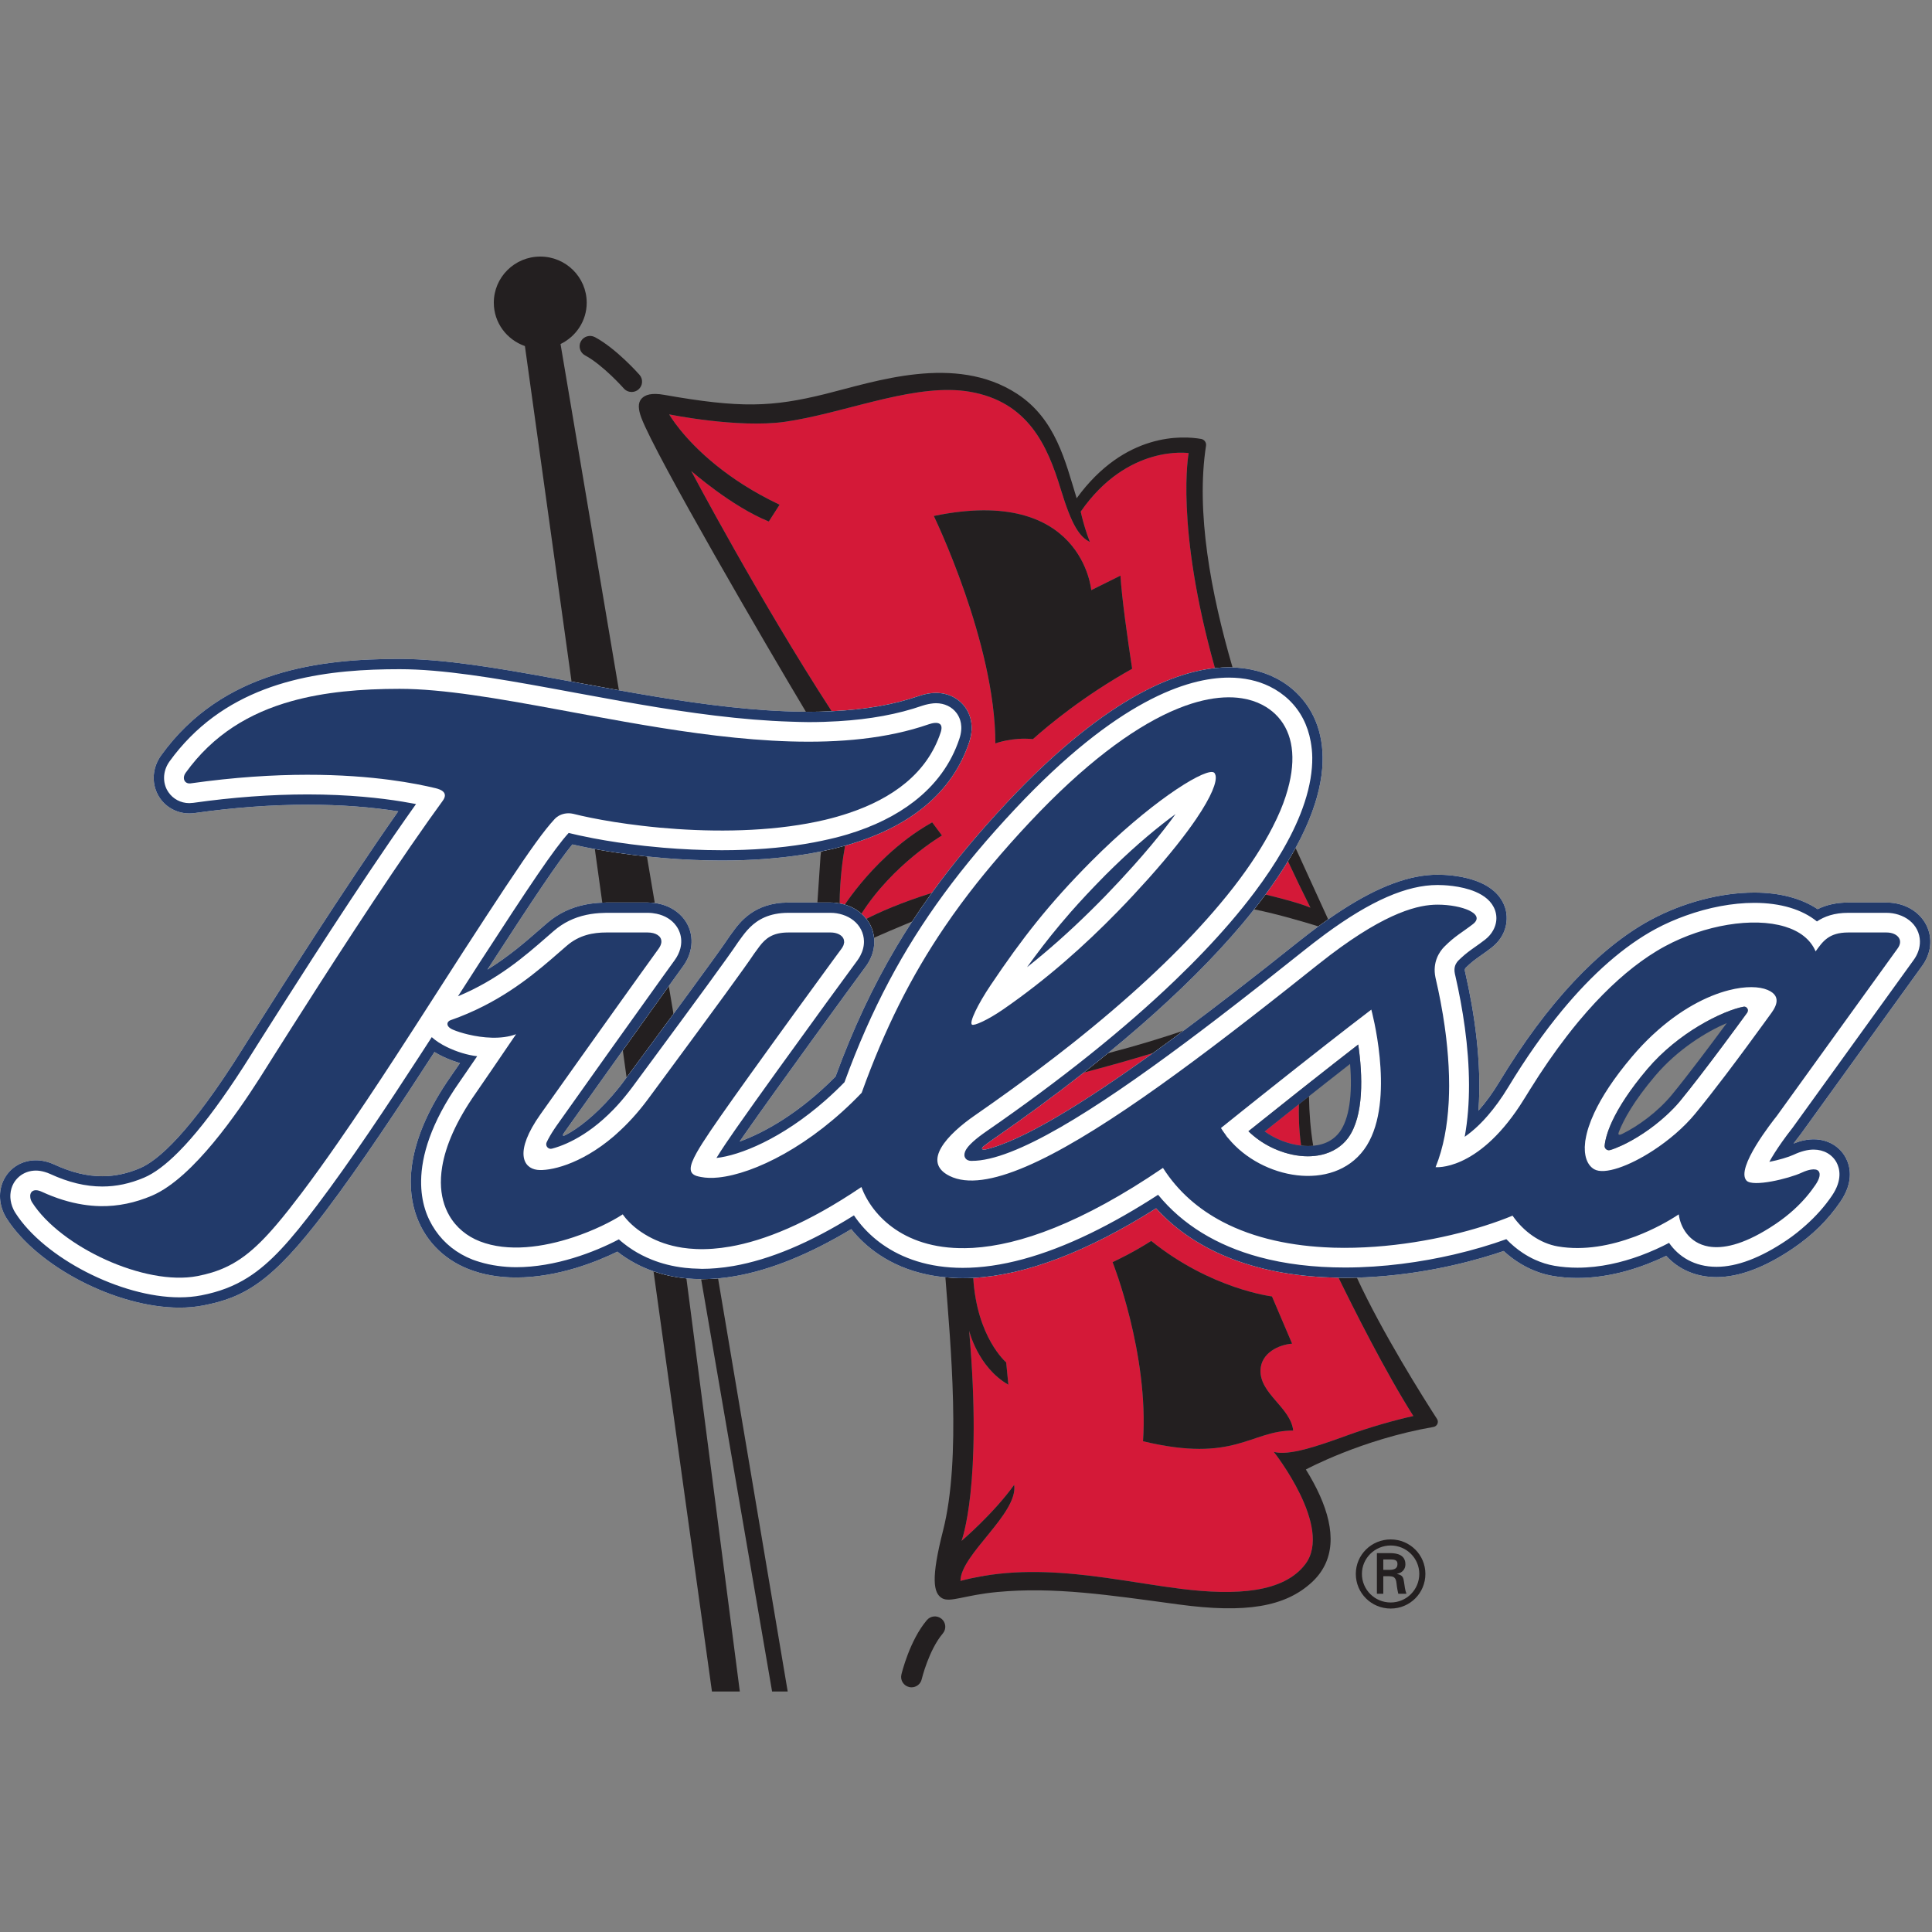 <?xml version="1.0" encoding="UTF-8"?>
<svg width="200px" height="200px" viewBox="0 0 200 200" version="1.1" xmlns="http://www.w3.org/2000/svg" xmlns:xlink="http://www.w3.org/1999/xlink">
    <rect x="0" y="0" width="200" height="200" fill="#808080" stroke="none"/>
    <!-- Generator: Sketch 51.3 (57544) - http://www.bohemiancoding.com/sketch -->
    <title>tulsa</title>
    <desc>Created with Sketch.</desc>
    <defs>
        <polygon id="path-1" points="0.03 0.015 129.083 0.015 129.083 95.95 0.03 95.95"></polygon>
    </defs>
    <g id="tulsa" stroke="none" stroke-width="1" fill="none" fill-rule="evenodd">
        <g id="tulsa_BGL" transform="translate(0, 25.871)">
            <g id="tulsa">
                <g id="g10" transform="translate(100, 74.733) scale(-1, 1) rotate(-180) translate(-100, -74.733) translate(0, 0.23)">
                    <g id="g12">
                        <g id="g14" transform="translate(37.824, 18.764)">
                            <g id="g16-Clipped">
                                <mask id="mask-2" fill="white">
                                    <use xlink:href="#path-1"></use>
                                </mask>
                                <g id="path18"></g>
                                <g id="g16" mask="url(#mask-2)" fill="#FFFFFF" fill-rule="nonzero">
                                    <g transform="translate(39.213, 28.882)">
                                        <path d="M3.722,29.256 L3.722,29.255 C4.111,29.123 4.508,28.999 4.917,28.889 L4.917,28.891 C4.508,29 4.111,29.123 3.722,29.256" id="path22"></path>
                                        <path d="M8.859,5.556 C8.412,5.421 8.017,5.454 7.681,5.648 C8.017,5.454 8.412,5.42 8.859,5.556" id="path24"></path>
                                        <path d="M3.144,0.644 C3.504,0.415 3.923,0.196 4.401,0.005 C3.923,0.196 3.504,0.415 3.144,0.644" id="path26"></path>
                                        <path d="M7.404,7.176 C7.543,7.366 7.71,7.578 7.904,7.812 C7.71,7.578 7.543,7.366 7.404,7.176" id="path28"></path>
                                        <path d="M17.147,21.761 C17.345,21.619 17.442,21.448 17.446,21.261 C17.442,21.448 17.346,21.619 17.147,21.761" id="path30"></path>
                                        <path d="M17.296,21.394 C17.291,21.313 17.252,21.221 17.234,21.134 C17.252,21.221 17.291,21.313 17.296,21.394" id="path32"></path>
                                        <path d="M17.224,21.049 C17.217,21.032 17.202,21.016 17.196,21.001 C17.202,21.016 17.217,21.032 17.224,21.049" id="path34"></path>
                                        <path d="M5.034,21.233 C5.038,21.273 5.034,21.311 5.034,21.348 C5.034,21.311 5.038,21.273 5.034,21.233" id="path36"></path>
                                        <path d="M45.203,37.102 C44.806,37.339 44.354,37.51 43.849,37.602 C44.354,37.51 44.806,37.339 45.203,37.102" id="path38"></path>
                                        <path d="M33.661,23.264 C34.021,23.618 34.382,23.979 34.743,24.352 C34.382,23.979 34.021,23.618 33.661,23.264" id="path40"></path>
                                        <path d="M1.179,23.434 C0.773,23.407 0.39,23.282 0.028,23.059 C0.39,23.282 0.773,23.406 1.179,23.434" id="path42"></path>
                                        <path d="M3.95,27.884 L3.95,27.883 C4.338,27.76 4.737,27.65 5.143,27.55 L5.143,27.551 C4.737,27.651 4.338,27.762 3.95,27.884" id="path44"></path>
                                        <path d="M33.462,24.413 C33.094,24.019 32.741,23.631 32.407,23.251 C32.741,23.631 33.094,24.019 33.462,24.413" id="path46"></path>
                                        <path d="M35.501,23.24 C35.868,23.613 36.222,23.985 36.565,24.353 C36.221,23.985 35.867,23.613 35.501,23.24" id="path48"></path>
                                        <path d="M18.331,20.321 C18.67,20.637 18.844,20.971 18.83,21.301 C18.844,20.971 18.67,20.637 18.331,20.321" id="path50"></path>
                                    </g>
                                </g>
                            </g>
                        </g>
                        <polyline id="path52" fill="#FFFFFF" fill-rule="nonzero" points="91.297 70.84 92.708 70.84 91.297 70.84"></polyline>
                        <path d="M83.694,100.355 L83.697,100.355 C83.708,100.355 83.719,100.357 83.729,100.357 C83.719,100.357 83.708,100.355 83.697,100.355 L83.694,100.355 C83.093,100.355 82.477,100.431 81.867,100.485 C82.477,100.431 83.093,100.355 83.694,100.355" id="path54" fill="#FFFFFF" fill-rule="nonzero"></path>
                        <path d="M66.13,102.207 C65.501,102.372 64.88,102.538 64.258,102.707 L64.258,102.706 C64.88,102.538 65.501,102.372 66.13,102.207" id="path56" fill="#FFFFFF" fill-rule="nonzero"></path>
                        <path d="M114.534,11.775 C114.564,11.771 114.59,11.767 114.62,11.763 L114.564,11.775 L114.534,11.775" id="path58" fill="#FFFFFF" fill-rule="nonzero"></path>
                        <path d="M101.681,11.943 C101.747,11.956 101.813,11.968 101.881,11.978 L101.719,11.98 L101.681,11.943" id="path60" fill="#FFFFFF" fill-rule="nonzero"></path>
                        <path d="M135.995,63.44 C135.826,63.285 135.662,63.132 135.495,62.977 C135.662,63.132 135.826,63.285 135.995,63.44" id="path62" fill="#FFFFFF" fill-rule="nonzero"></path>
                        <path d="M135.062,62.636 C134.835,62.456 134.609,62.278 134.386,62.101 C134.609,62.278 134.835,62.456 135.062,62.636" id="path64" fill="#FFFFFF" fill-rule="nonzero"></path>
                        <path d="M137.327,67.013 C136.28,66.193 135.224,65.363 134.205,64.558 C135.224,65.363 136.28,66.193 137.327,67.013" id="path66" fill="#FFFFFF" fill-rule="nonzero"></path>
                        <path d="M101.738,57.728 C101.253,57.376 100.794,57.006 100.451,56.654 C100.794,57.006 101.253,57.376 101.738,57.728" id="path68" fill="#231F20" fill-rule="nonzero"></path>
                        <path d="M100.596,54.935 C105.003,54.91 113.254,60.128 122.698,67.167 L122.697,67.167 C113.254,60.128 105.003,54.91 100.596,54.935 C100.583,54.935 100.569,54.931 100.557,54.931 C100.485,54.932 100.417,54.939 100.355,54.952 C100.417,54.939 100.485,54.932 100.557,54.931 C100.569,54.931 100.583,54.935 100.596,54.935" id="path70" fill="#231F20" fill-rule="nonzero"></path>
                        <path d="M134.386,62.101 C132.313,60.461 130.462,58.984 129.235,58 C130.462,58.983 132.313,60.461 134.386,62.101" id="path72" fill="#231F20" fill-rule="nonzero"></path>
                        <path d="M99.985,55.301 C99.905,55.455 99.845,55.615 99.834,55.801 C99.845,55.615 99.905,55.455 99.985,55.301" id="path74" fill="#231F20" fill-rule="nonzero"></path>
                        <path d="M100.938,59.659 C98.098,57.698 95.358,54.835 98.298,53.373 L98.298,53.373 C98.298,53.372 98.299,53.373 98.299,53.372 C98.299,53.373 98.298,53.373 98.298,53.374 C95.359,54.835 98.098,57.698 100.938,59.659 C102.174,60.511 103.354,61.352 104.511,62.185 L104.51,62.185 C103.354,61.352 102.173,60.511 100.938,59.659" id="path76" fill="#231F20" fill-rule="nonzero"></path>
                        <path d="M102.719,57.114 C102.485,56.952 101.962,56.566 101.811,56.444 C101.485,56.181 101.747,56.048 101.938,56.09 C105.784,56.954 112.21,60.945 119.366,66.099 C116.941,65.358 114.469,64.672 112.186,64.073 C109.26,61.774 106.102,59.45 102.719,57.114" id="path78" fill="#D41938" fill-rule="nonzero"></path>
                        <path d="M129.745,57.542 C130.474,56.929 131.325,56.422 132.234,56.055 C131.325,56.422 130.474,56.929 129.745,57.542" id="path80" fill="#231F20" fill-rule="nonzero"></path>
                        <path d="M134.467,60.803 C133.14,59.751 131.916,58.776 130.916,57.977 C132.028,57.186 133.385,56.659 134.689,56.516 C134.443,58.297 134.434,59.845 134.467,60.803" id="path82" fill="#D41938" fill-rule="nonzero"></path>
                        <path d="M112.187,64.073 C114.468,64.672 116.94,65.358 119.367,66.1 C120.412,66.853 121.475,67.632 122.547,68.429 C120.436,67.705 117.805,66.888 114.684,66.076 C113.871,65.411 113.04,64.743 112.187,64.073" id="path84" fill="#231F20" fill-rule="nonzero"></path>
                        <path d="M104.51,62.185 L104.511,62.185 C105.562,62.945 106.58,63.697 107.569,64.44 L107.569,64.44 C106.58,63.696 105.562,62.945 104.51,62.185" id="path86" fill="#231F20" fill-rule="nonzero"></path>
                        <path d="M126.088,69.73 C124.943,68.854 123.812,67.998 122.699,67.167 C123.813,67.998 124.944,68.854 126.088,69.73" id="path88" fill="#231F20" fill-rule="nonzero"></path>
                        <path d="M134.467,60.803 C134.434,59.845 134.443,58.297 134.689,56.516 C134.925,56.49 135.159,56.472 135.389,56.472 C135.58,56.472 135.764,56.481 135.942,56.497 C135.668,58.148 135.536,59.812 135.503,61.623 C135.151,61.345 134.806,61.072 134.467,60.803" id="path90" fill="#231F20" fill-rule="nonzero"></path>
                        <path d="M135.562,63.136 C135.396,62.969 135.227,62.801 135.062,62.636 C135.227,62.801 135.396,62.969 135.562,63.136" id="path92" fill="#231F20" fill-rule="nonzero"></path>
                        <path d="M119.886,51.423 C117.462,49.854 115.132,48.527 112.901,47.444 C115.132,48.527 117.462,49.854 119.886,51.423 C122.41,48.338 125.948,46.169 130.362,44.976 C125.948,46.17 122.41,48.339 119.886,51.423" id="path94" fill="#231F20" fill-rule="nonzero"></path>
                        <path d="M120.39,54.206 C111.931,48.446 105.505,46.214 100.729,45.926 C105.505,46.212 111.931,48.446 120.39,54.206 C121.963,51.735 124.087,49.93 126.532,48.642 C124.087,49.93 121.963,51.735 120.39,54.206" id="path96" fill="#231F20" fill-rule="nonzero"></path>
                        <path d="M137.134,13.054 L137.134,13.061 C137.131,13.056 137.13,13.054 137.127,13.05 L137.134,13.054" id="path98" fill="#231F20" fill-rule="nonzero"></path>
                        <path d="M104.159,34.073 L104.386,31.762 C101.215,33.577 100.325,37.357 100.325,37.357 C101.731,21.289 99.535,15.591 99.535,15.591 C99.535,15.591 102.812,18.376 104.987,21.395 C105.422,18.434 99.426,14.173 99.426,11.45 C100.175,11.656 100.927,11.811 101.68,11.943 L101.695,11.956 L101.75,11.956 C106.049,12.697 110.397,12.341 114.534,11.767 L114.544,11.767 L114.564,11.763 C117.253,11.389 119.853,10.929 122.289,10.626 C127.99,9.918 132.893,10.235 135.126,13.184 C138.029,17.02 131.866,24.806 131.866,24.806 C133.449,24.384 136.373,25.391 139.558,26.55 C141.838,27.378 144.455,28.116 146.311,28.52 C143.412,33.082 140.08,39.735 138.564,42.841 C130.352,42.969 123.853,45.438 119.679,50.025 C112.554,45.528 106.195,43.109 100.75,42.822 C101.129,36.629 104.159,34.073 104.159,34.073 M119.172,46.646 C125.379,41.648 131.673,40.901 131.673,40.901 L133.758,36.012 C132.356,35.905 130.549,35.04 130.486,33.28 C130.398,30.816 133.593,29.432 133.873,27.018 C129.437,27.025 127.834,23.62 118.325,25.911 C118.944,34.968 115.175,44.45 115.175,44.45 C115.175,44.45 117.226,45.39 119.172,46.646" id="path100" fill="#D41938" fill-rule="nonzero"></path>
                        <path d="M127.482,57.245 C127.331,57.415 127.159,57.569 127.011,57.745 C127.159,57.569 127.331,57.415 127.482,57.245" id="path102" fill="#231F20" fill-rule="nonzero"></path>
                        <path d="M126.393,58.337 C126.543,58.104 126.718,57.884 126.893,57.666 C126.718,57.884 126.543,58.104 126.393,58.337" id="path104" fill="#231F20" fill-rule="nonzero"></path>
                        <path d="M125.779,95.234 C125.889,95.143 125.956,95.001 125.998,94.831 C125.956,95.001 125.889,95.143 125.779,95.234 C125.713,95.288 125.619,95.32 125.498,95.331 C125.619,95.32 125.713,95.288 125.779,95.234" id="path106" fill="#231F20" fill-rule="nonzero"></path>
                        <path d="M99.644,99.896 C99.675,99.65 99.619,99.381 99.44,99.086 C99.619,99.381 99.675,99.65 99.644,99.896" id="path108" fill="#231F20" fill-rule="nonzero"></path>
                        <path d="M102.69,85.601 C102.159,84.969 101.639,84.337 101.137,83.706 L101.138,83.706 C101.639,84.337 102.159,84.969 102.69,85.601" id="path110" fill="#231F20" fill-rule="nonzero"></path>
                        <path d="M95.474,102.051 C95.681,102.124 95.883,102.172 96.081,102.214 C95.883,102.172 95.681,102.124 95.474,102.051 C92.941,101.172 90.069,100.645 86.767,100.447 C90.069,100.643 92.941,101.171 95.474,102.051" id="path112" fill="#231F20" fill-rule="nonzero"></path>
                        <path d="M97.37,99.263 C95.961,95.038 92.371,92.448 87.876,90.942 C92.371,92.448 95.961,95.037 97.37,99.262 C97.537,99.761 97.468,100.028 97.293,100.161 C97.468,100.028 97.536,99.761 97.37,99.263" id="path114" fill="#231F20" fill-rule="nonzero"></path>
                        <path d="M87.722,88.729 C90.469,89.555 92.765,90.699 94.617,92.132 C92.765,90.699 90.469,89.555 87.722,88.729" id="path116" fill="#231F20" fill-rule="nonzero"></path>
                        <path d="M118.94,84.217 C121.137,86.679 122.727,88.707 123.825,90.324 C122.727,88.707 121.137,86.679 118.94,84.217" id="path118" fill="#231F20" fill-rule="nonzero"></path>
                        <path d="M121.103,101.398 C121.272,101.521 121.437,101.627 121.603,101.747 C121.437,101.627 121.272,101.521 121.103,101.398" id="path120" fill="#231F20" fill-rule="nonzero"></path>
                        <path d="M121.685,90.828 C121.038,89.922 120.207,88.844 119.16,87.591 C120.208,88.844 121.039,89.922 121.686,90.829 L121.685,90.828" id="path122" fill="#231F20" fill-rule="nonzero"></path>
                        <path d="M99.037,101.275 C99.173,101.088 99.306,100.849 99.398,100.556 C99.306,100.849 99.173,101.088 99.037,101.275 C98.558,101.934 97.774,102.311 96.887,102.311 C96.704,102.311 96.512,102.287 96.317,102.257 C96.512,102.287 96.704,102.311 96.887,102.311 C97.774,102.311 98.558,101.934 99.037,101.275" id="path124" fill="#231F20" fill-rule="nonzero"></path>
                        <path d="M123.05,128.203 C123.05,128.203 116.734,129.163 111.875,122.144 C111.875,122.144 112.027,121.42 112.319,120.461 C112.456,120.008 112.623,119.507 112.826,118.997 L112.825,118.998 L112.825,118.997 C111.776,119.556 110.989,120.579 109.799,124.492 C108.429,129.002 106.421,133.513 100.396,134.554 C95.077,135.475 88.287,132.677 82.345,131.62 C81.978,131.554 81.613,131.495 81.254,131.443 C76.383,130.758 69.29,132.207 69.275,132.209 C69.278,132.205 70.644,129.765 74.124,126.953 C75.799,125.598 77.958,124.159 80.702,122.861 C80.702,122.861 80.472,122.502 80.029,121.81 C79.899,121.608 79.753,121.381 79.587,121.121 C75.694,122.696 71.554,126.354 71.554,126.354 C71.554,126.354 78.548,113.115 86.093,101.48 C89.553,101.641 92.528,102.157 95.12,103.056 C95.732,103.269 96.326,103.376 96.886,103.376 C98.123,103.376 99.223,102.838 99.906,101.899 C100.324,101.325 100.933,100.092 100.331,98.288 C98.588,93.062 94.206,89.453 87.481,87.564 C87.24,86.245 86.937,84.102 86.915,81.585 C87.1,81.553 87.28,81.512 87.456,81.46 C88.187,82.537 89.662,84.516 91.796,86.502 C93.119,87.734 94.69,88.965 96.498,89.976 L96.498,89.976 L97.51,88.616 L97.509,88.616 L97.509,88.615 C97.509,88.615 92.435,85.647 89.175,80.52 C89.361,80.356 89.531,80.179 89.681,79.985 C90.94,80.629 93.187,81.646 96.461,82.671 C98.723,85.802 101.296,88.888 104.293,92.084 C114.019,102.453 121.164,105.448 125.771,105.945 C121.619,120.699 123.05,128.203 123.05,128.203 M106.927,98.594 C104.787,98.813 103.039,98.15 103.039,98.15 C103.039,108.583 96.667,121.693 96.667,121.693 C112.045,124.884 112.967,114.014 112.967,114.014 L115.992,115.517 C116.12,113.253 116.717,109.036 117.198,105.878 C112.205,103.081 108.568,100.064 106.927,98.594" id="path126" fill="#D41938" fill-rule="nonzero"></path>
                        <path d="M114.427,84.516 C114.718,84.808 115.004,85.088 115.288,85.364 C115.004,85.088 114.718,84.808 114.427,84.516 C114.278,84.367 114.142,84.224 113.996,84.076 C114.142,84.223 114.278,84.367 114.427,84.516" id="path128" fill="#231F20" fill-rule="nonzero"></path>
                        <path d="M126.679,102.907 C125.316,102.835 123.772,102.489 122.05,101.801 C123.772,102.489 125.316,102.835 126.679,102.907" id="path130" fill="#231F20" fill-rule="nonzero"></path>
                        <path d="M127.696,83.262 C129.432,85.499 130.762,87.574 131.735,89.479 C130.762,87.574 129.432,85.499 127.696,83.262" id="path132" fill="#231F20" fill-rule="nonzero"></path>
                        <path d="M133.327,85.963 C132.645,84.836 131.869,83.682 131,82.506 C132.953,82.032 134.73,81.544 135.655,81.142 C134.824,82.795 134.056,84.396 133.327,85.963" id="path134" fill="#D41938" fill-rule="nonzero"></path>
                        <path d="M129.892,82.768 C131.012,84.26 131.98,85.713 132.792,87.12 L132.791,87.12 C131.98,85.713 131.012,84.26 129.892,82.768" id="path136" fill="#231F20" fill-rule="nonzero"></path>
                        <path d="M68.178,76.894 C67.125,75.44 65.545,73.235 63.85,70.861 L63.85,70.861 C65.545,73.234 67.125,75.44 68.178,76.894 C68.36,77.145 68.448,77.373 68.466,77.575 C68.447,77.373 68.36,77.145 68.178,76.894" id="path138" fill="#231F20" fill-rule="nonzero"></path>
                        <path d="M79.927,0.001 L81.543,0.001 L74.334,42.766 C73.77,42.717 73.216,42.689 72.672,42.689 C72.64,42.689 72.612,42.694 72.581,42.694 L72.971,40.428 L79.927,0.001" id="path140" fill="#231F20" fill-rule="nonzero"></path>
                        <path d="M64.617,100.402 C62.929,100.701 61.259,101.008 59.617,101.313 L59.617,101.312 C61.259,101.008 62.929,100.7 64.617,100.402" id="path142" fill="#231F20" fill-rule="nonzero"></path>
                        <path d="M67.073,61.315 C67.515,61.914 67.959,62.515 68.403,63.117 C67.959,62.515 67.514,61.913 67.072,61.315 C66.537,60.589 65.994,59.938 65.451,59.342 C65.994,59.938 66.537,60.589 67.073,61.315" id="path144" fill="#231F20" fill-rule="nonzero"></path>
                        <path d="M69.136,64.111 C69.072,64.021 69.006,63.936 68.942,63.847 C69.006,63.936 69.072,64.021 69.136,64.111" id="path146" fill="#231F20" fill-rule="nonzero"></path>
                        <path d="M67.154,47.097 C68.057,46.603 69.206,46.163 70.643,45.942 C69.206,46.163 68.057,46.603 67.154,47.097" id="path148" fill="#231F20" fill-rule="nonzero"></path>
                        <path d="M59.536,103.396 C61.072,103.111 62.656,102.821 64.258,102.534 L64.257,102.535 C62.656,102.821 61.072,103.111 59.536,103.396 C59.464,103.41 59.394,103.422 59.322,103.436 C59.394,103.422 59.464,103.41 59.536,103.396" id="path150" fill="#231F20" fill-rule="nonzero"></path>
                        <path d="M76.587,0.001 L71.385,40.242 L71.056,42.769 C69.775,42.892 68.648,43.157 67.653,43.502 L73.701,0.001 L76.587,0.001" id="path152" fill="#231F20" fill-rule="nonzero"></path>
                        <path d="M61.126,90.459 L61.126,90.458 C62.641,90.15 64.45,89.859 66.434,89.625 L66.434,89.625 C64.45,89.859 62.641,90.15 61.126,90.459" id="path154" fill="#231F20" fill-rule="nonzero"></path>
                        <path d="M72.672,43.758 C72.575,43.758 72.492,43.791 72.396,43.796 L72.396,43.795 C72.492,43.791 72.576,43.755 72.672,43.755 C73.158,43.755 73.653,43.829 74.156,43.951 L74.155,43.953 C73.653,43.831 73.158,43.758 72.672,43.758" id="path156" fill="#231F20" fill-rule="nonzero"></path>
                        <path d="M60.736,143.77 C60.736,146.408 58.583,148.547 55.928,148.547 C53.272,148.547 51.119,146.408 51.119,143.77 C51.119,141.688 52.468,139.936 54.339,139.282 L59.167,104.547 C59.356,104.513 59.543,104.478 59.733,104.443 C61.145,104.181 62.6,103.914 64.07,103.651 L58.027,139.492 C59.625,140.269 60.736,141.884 60.736,143.77" id="path158" fill="#231F20" fill-rule="nonzero"></path>
                        <path d="M62.76,80.797 L67.05,80.797 C67.371,80.797 67.679,80.691 67.97,80.514 C67.679,80.691 67.371,80.797 67.05,80.797 L62.76,80.797 C62.67,80.797 62.585,80.777 62.496,80.77 C62.585,80.777 62.67,80.797 62.76,80.797" id="path160" fill="#231F20" fill-rule="nonzero"></path>
                        <path d="M67.486,44.705 L67.486,44.704 C68.46,44.316 69.596,44.009 70.913,43.86 L70.913,43.861 C69.596,44.009 68.46,44.317 67.486,44.705" id="path162" fill="#231F20" fill-rule="nonzero"></path>
                        <path d="M64.473,66.378 L64.864,63.564 L65.294,64.146 L65.349,64.219 C66.835,66.233 68.336,68.266 69.719,70.145 L69.232,73.031 C67.895,71.17 66.169,68.755 64.473,66.378" id="path164" fill="#231F20" fill-rule="nonzero"></path>
                        <path d="M61.422,88.328 C62.987,88.03 64.801,87.751 66.787,87.534 L66.787,87.534 C64.801,87.752 62.987,88.03 61.422,88.328" id="path166" fill="#231F20" fill-rule="nonzero"></path>
                        <path d="M72.045,45.833 C72.6,45.763 73.19,45.79 73.816,45.924 L73.815,45.924 C73.19,45.79 72.6,45.764 72.045,45.833" id="path168" fill="#231F20" fill-rule="nonzero"></path>
                        <path d="M72.107,53.373 C72.247,53.326 72.406,53.297 72.564,53.265 L72.564,53.265 C72.406,53.297 72.247,53.326 72.107,53.374 C71.289,53.648 71.295,54.314 72.135,55.809 L72.135,55.809 C71.295,54.314 71.289,53.648 72.107,53.373" id="path170" fill="#231F20" fill-rule="nonzero"></path>
                        <path d="M61.577,87.214 L62.349,81.662 C62.486,81.666 62.62,81.676 62.76,81.676 L67.05,81.676 C67.301,81.676 67.544,81.658 67.783,81.627 L66.97,86.444 C64.99,86.653 63.164,86.923 61.577,87.214" id="path172" fill="#231F20" fill-rule="nonzero"></path>
                        <path d="M65.422,62.518 L66.159,63.516 C66.721,64.279 67.287,65.045 67.848,65.804 C67.287,65.045 66.721,64.279 66.159,63.516 L65.422,62.518 C65.306,62.361 65.189,62.215 65.073,62.064 C65.189,62.214 65.306,62.361 65.422,62.518" id="path174" fill="#231F20" fill-rule="nonzero"></path>
                        <path d="M64.259,67.918 C65.804,70.083 67.335,72.225 68.561,73.931 C67.335,72.225 65.804,70.083 64.259,67.918" id="path176" fill="#231F20" fill-rule="nonzero"></path>
                        <path d="M60.13,139.768 C59.848,139.247 60.044,138.596 60.568,138.316 C62.421,137.324 64.556,134.919 64.577,134.895 C64.791,134.654 65.089,134.53 65.39,134.53 C65.642,134.53 65.895,134.618 66.1,134.796 C66.547,135.185 66.593,135.863 66.2,136.307 C66.103,136.418 63.79,139.027 61.592,140.203 C61.068,140.483 60.412,140.289 60.13,139.768" id="path178" fill="#231F20" fill-rule="nonzero"></path>
                        <path d="M90.1,79.344 C90.311,78.925 90.431,78.482 90.48,78.032 C91.286,78.387 92.787,79.039 94.431,79.719 C95.079,80.71 95.755,81.693 96.461,82.671 C93.187,81.646 90.94,80.629 89.682,79.984 C89.839,79.784 89.984,79.574 90.1,79.344" id="path180" fill="#231F20" fill-rule="nonzero"></path>
                        <path d="M97.509,88.616 L97.51,88.616 L96.499,89.976 L96.498,89.976 C94.69,88.965 93.119,87.735 91.795,86.502 C89.661,84.516 88.187,82.538 87.456,81.46 C88.11,81.267 88.694,80.946 89.175,80.52 C92.433,85.645 97.504,88.613 97.509,88.616" id="path182" fill="#231F20" fill-rule="nonzero"></path>
                        <path d="M124.847,128.964 C124.9,129.298 124.673,129.611 124.339,129.669 C122.444,129.999 116.446,130.386 111.455,123.528 C110.282,127.337 109.294,131.739 105.269,134.353 C98.866,138.513 90.542,135.586 85.437,134.323 C79.911,132.958 76.637,132.838 68.771,134.23 C67.42,134.47 66.78,134.234 66.417,133.845 C66.012,133.409 66.068,132.727 66.392,131.858 C67.839,127.987 79.414,108.117 83.427,101.426 C83.516,101.426 83.608,101.419 83.697,101.419 C84.524,101.419 85.316,101.444 86.093,101.48 C78.548,113.115 71.554,126.354 71.554,126.354 C71.554,126.354 75.695,122.695 79.587,121.12 C79.754,121.38 79.899,121.607 80.029,121.81 C80.473,122.503 80.703,122.861 80.703,122.861 C77.958,124.159 75.8,125.598 74.124,126.953 C70.644,129.765 69.278,132.205 69.275,132.209 L69.275,132.21 C69.275,132.21 76.379,130.758 81.255,131.444 C81.614,131.494 81.979,131.555 82.346,131.62 C88.287,132.677 95.077,135.474 100.397,134.554 C106.421,133.513 108.428,129.002 109.799,124.492 C110.989,120.579 111.777,119.556 112.825,118.997 L112.825,118.998 C112.623,119.507 112.456,120.008 112.319,120.461 C112.026,121.42 111.875,122.144 111.875,122.144 C116.735,129.162 123.05,128.203 123.05,128.203 C123.05,128.203 121.62,120.699 125.771,105.945 C126.284,106.001 126.767,106.026 127.216,106.026 C127.345,106.026 127.468,106.015 127.594,106.01 C125.345,113.723 123.783,122.12 124.847,128.964" id="path184" fill="#231F20" fill-rule="nonzero"></path>
                        <path d="M101.138,83.705 C100.567,82.987 100.016,82.266 99.481,81.543 L99.481,81.543 C100.016,82.266 100.567,82.987 101.138,83.705" id="path186" fill="#231F20" fill-rule="nonzero"></path>
                        <path d="M113.997,84.075 C113.469,83.538 112.966,83.013 112.484,82.499 L112.485,82.499 C112.966,83.013 113.469,83.538 113.997,84.075" id="path188" fill="#231F20" fill-rule="nonzero"></path>
                        <path d="M132.791,87.12 C133.066,87.595 133.325,88.068 133.564,88.532 L133.563,88.533 C133.325,88.068 133.066,87.596 132.791,87.12" id="path190" fill="#231F20" fill-rule="nonzero"></path>
                        <path d="M131.735,89.479 C132.04,90.075 132.318,90.658 132.554,91.22 C132.318,90.659 132.04,90.075 131.735,89.479" id="path192" fill="#231F20" fill-rule="nonzero"></path>
                        <path d="M133.327,85.963 C134.056,84.396 134.824,82.795 135.655,81.142 C134.73,81.544 132.953,82.032 131,82.506 C130.627,81.999 130.235,81.487 129.827,80.973 C132.312,80.47 135.178,79.614 136.48,79.208 C136.822,79.46 137.158,79.702 137.491,79.935 L134.116,87.324 C133.871,86.875 133.604,86.42 133.327,85.963" id="path194" fill="#231F20" fill-rule="nonzero"></path>
                        <path d="M86.767,100.619 C85.792,100.45 84.783,100.357 83.729,100.355 C84.783,100.357 85.792,100.45 86.767,100.619" id="path196" fill="#231F20" fill-rule="nonzero"></path>
                        <path d="M85.982,80.917 C86.422,80.917 86.837,80.733 87.225,80.417 C86.837,80.733 86.422,80.917 85.982,80.917 L84.937,80.917 L85.982,80.917" id="path198" fill="#231F20" fill-rule="nonzero"></path>
                        <path d="M126.294,81.53 C126.786,82.116 127.257,82.696 127.697,83.262 L127.696,83.262 C127.257,82.695 126.786,82.116 126.294,81.53" id="path200" fill="#231F20" fill-rule="nonzero"></path>
                        <path d="M118.866,84.133 C118.359,83.566 117.831,82.989 117.287,82.406 L117.288,82.406 C117.831,82.989 118.359,83.566 118.866,84.133 C118.892,84.162 118.915,84.189 118.941,84.217 L118.94,84.217 C118.914,84.189 118.892,84.162 118.866,84.133" id="path202" fill="#231F20" fill-rule="nonzero"></path>
                        <path d="M85.002,86.967 L84.944,86.529 L84.617,81.676 L85.982,81.676 C86.303,81.676 86.613,81.639 86.916,81.585 C86.938,84.102 87.24,86.245 87.482,87.564 C86.687,87.341 85.862,87.141 85.002,86.967" id="path204" fill="#231F20" fill-rule="nonzero"></path>
                        <path d="M85.443,90.246 C86.278,90.446 87.09,90.678 87.876,90.942 C87.09,90.678 86.278,90.446 85.443,90.246" id="path206" fill="#231F20" fill-rule="nonzero"></path>
                        <path d="M85.152,88.085 L85.152,88.084 C86.043,88.275 86.907,88.484 87.722,88.729 L87.722,88.729 C86.907,88.485 86.043,88.275 85.152,88.085" id="path208" fill="#231F20" fill-rule="nonzero"></path>
                        <path d="M128.66,81.185 C129.09,81.718 129.499,82.246 129.893,82.768 C129.499,82.246 129.089,81.718 128.66,81.185" id="path210" fill="#231F20" fill-rule="nonzero"></path>
                        <path d="M128.567,102.82 C127.983,103.086 127.353,103.178 126.679,103.073 C127.353,103.178 127.983,103.086 128.567,102.82" id="path212" fill="#231F20" fill-rule="nonzero"></path>
                        <path d="M112.966,114.014 C112.966,114.014 112.045,124.884 96.667,121.693 C96.667,121.693 103.04,108.583 103.04,98.15 C103.04,98.15 104.787,98.813 106.927,98.594 C108.568,100.064 112.206,103.081 117.199,105.878 C116.717,109.036 116.121,113.253 115.991,115.517 L112.966,114.014" id="path214" fill="#231F20" fill-rule="nonzero"></path>
                        <path d="M95.952,7.396 C94.162,5.287 93.345,1.896 93.312,1.753 C93.175,1.178 93.536,0.6 94.115,0.465 C94.198,0.446 94.281,0.436 94.362,0.436 C94.852,0.436 95.296,0.769 95.412,1.263 C95.419,1.294 96.141,4.294 97.602,6.014 C97.986,6.467 97.928,7.143 97.473,7.524 C97.016,7.906 96.337,7.848 95.952,7.396" id="path216" fill="#231F20" fill-rule="nonzero"></path>
                        <path d="M97.625,16.664 C96.362,11.715 96.615,10.186 97.518,9.663 C98.356,9.178 99.85,9.986 103.239,10.303 C109.132,10.858 114.746,9.997 122.021,9.013 C128.954,8.075 133.049,8.768 135.806,11.316 C136.381,11.848 136.815,12.429 137.127,13.05 C137.128,13.05 137.129,13.052 137.129,13.053 C138.509,15.804 137.444,19.348 135.183,22.985 C135.183,22.985 140.941,26.101 148.391,27.389 C148.777,27.456 148.971,27.89 148.76,28.217 C147.375,30.361 143.134,37.068 140.461,42.848 C140.053,42.838 139.642,42.83 139.227,42.83 C139.003,42.83 138.786,42.838 138.564,42.841 C140.08,39.735 143.412,33.081 146.311,28.52 C144.455,28.116 141.838,27.378 139.558,26.55 C136.372,25.391 133.448,24.384 131.866,24.806 C131.866,24.806 138.029,17.02 135.126,13.184 C132.893,10.234 127.989,9.918 122.289,10.626 C119.853,10.929 117.252,11.389 114.563,11.763 C114.554,11.765 114.544,11.766 114.534,11.767 C110.396,12.341 106.049,12.697 101.75,11.956 C101.727,11.952 101.704,11.948 101.68,11.943 C100.928,11.811 100.175,11.656 99.426,11.45 C99.426,14.173 105.422,18.434 104.987,21.395 C102.812,18.376 99.535,15.591 99.535,15.591 C99.535,15.591 101.731,21.289 100.325,37.357 C100.325,37.357 101.216,33.577 104.386,31.762 L104.159,34.073 C104.159,34.073 101.129,36.629 100.75,42.822 C100.385,42.803 100.023,42.793 99.666,42.793 C99.036,42.793 98.441,42.83 97.866,42.884 C98.386,36.102 99.537,24.163 97.625,16.664" id="path218" fill="#231F20" fill-rule="nonzero"></path>
                        <path d="M138.318,45.947 C138.152,45.954 137.985,45.967 137.818,45.976 C137.985,45.967 138.152,45.954 138.318,45.947" id="path220" fill="#231F20" fill-rule="nonzero"></path>
                        <path d="M100.55,45.919 C100.72,45.928 100.879,45.928 101.05,45.937 C100.879,45.928 100.717,45.928 100.55,45.919" id="path222" fill="#231F20" fill-rule="nonzero"></path>
                        <path d="M118.325,25.911 C127.834,23.62 129.437,27.025 133.873,27.018 C133.593,29.431 130.399,30.815 130.486,33.279 C130.549,35.04 132.357,35.905 133.758,36.012 L131.673,40.901 C131.673,40.901 125.379,41.648 119.172,46.646 C117.226,45.39 115.175,44.45 115.175,44.45 C115.175,44.45 118.945,34.967 118.325,25.911" id="path224" fill="#231F20" fill-rule="nonzero"></path>
                        <path d="M186.406,57.693 C186.415,57.705 186.424,57.716 186.431,57.727 L198.932,75.054 C199.919,76.363 200.102,77.973 199.412,79.344 C198.687,80.782 197.109,81.676 195.294,81.676 L191.325,81.676 C190.138,81.676 189.077,81.446 188.159,80.991 C186.47,82.117 184.224,82.708 181.609,82.708 C178.124,82.708 174.212,81.676 170.876,79.878 C165.517,76.987 160.107,71.2 155.232,63.142 C154.523,61.969 153.792,60.962 153.046,60.126 C153.428,65.192 152.579,70.481 151.711,74.292 L151.698,74.349 C151.678,74.432 151.663,74.497 151.654,74.542 C151.605,74.774 151.671,74.863 151.736,74.928 C152.294,75.488 152.71,75.78 153.286,76.188 C153.612,76.416 153.975,76.672 154.392,76.995 C156.052,78.279 156.18,80.067 155.786,81.209 C154.712,84.315 150.181,84.557 148.819,84.557 C145.983,84.557 142.793,83.39 138.996,80.946 C138.504,80.63 138.004,80.295 137.49,79.936 C137.158,79.702 136.822,79.459 136.48,79.208 C135.914,78.791 135.331,78.345 134.738,77.875 C134.636,77.794 134.536,77.719 134.433,77.637 C132.226,75.874 129.972,74.095 127.719,72.355 C125.985,71.015 124.254,69.699 122.547,68.429 C121.475,67.632 120.412,66.852 119.367,66.099 C112.21,60.945 105.784,56.954 101.938,56.09 C101.747,56.048 101.485,56.181 101.812,56.444 C101.963,56.566 102.486,56.952 102.719,57.114 C106.102,59.45 109.26,61.773 112.187,64.073 C113.04,64.743 113.871,65.411 114.684,66.076 C115.816,67.002 116.909,67.923 117.961,68.838 C122.145,72.477 125.693,76.019 128.547,79.403 C128.992,79.93 129.416,80.453 129.827,80.973 C130.234,81.488 130.628,81.999 131,82.505 C131.869,83.683 132.645,84.835 133.328,85.963 C133.604,86.421 133.871,86.875 134.116,87.323 C134.498,88.022 134.839,88.706 135.144,89.381 C136.132,91.567 136.719,93.63 136.875,95.546 C137.136,98.748 136.207,101.466 134.188,103.409 C132.924,104.626 131.335,105.426 129.526,105.792 C128.907,105.918 128.262,105.99 127.594,106.01 C127.468,106.015 127.345,106.026 127.217,106.026 C126.766,106.026 126.284,106.001 125.771,105.945 C121.164,105.449 114.019,102.453 104.293,92.084 C101.296,88.888 98.723,85.802 96.461,82.671 L96.461,82.67 C95.755,81.692 95.078,80.71 94.431,79.719 C93.866,78.853 93.319,77.979 92.794,77.094 C90.335,72.949 88.3,68.581 86.493,63.658 C82.747,59.868 79.12,57.858 76.563,56.931 C76.794,57.267 77.005,57.569 77.169,57.805 C80.23,62.195 88.391,73.404 89.611,75.041 C89.824,75.324 89.992,75.622 90.13,75.926 C90.44,76.608 90.557,77.328 90.48,78.032 C90.431,78.482 90.311,78.925 90.099,79.344 C89.984,79.574 89.839,79.784 89.682,79.984 C89.531,80.178 89.361,80.356 89.175,80.52 C88.694,80.946 88.11,81.267 87.456,81.46 C87.281,81.512 87.1,81.552 86.915,81.585 C86.612,81.639 86.304,81.676 85.982,81.676 L84.618,81.676 L82.822,81.676 L81.612,81.676 C78.044,81.676 76.56,79.616 75.763,78.509 L75.528,78.188 C75.518,78.173 75.507,78.158 75.498,78.142 L75.466,78.095 C74.91,77.248 73.282,75.001 71.196,72.156 C70.724,71.513 70.23,70.84 69.719,70.145 C68.336,68.266 66.835,66.233 65.349,64.22 L65.294,64.146 L64.864,63.564 L64.557,63.148 C64.156,62.603 63.741,62.102 63.325,61.625 C61.611,59.661 59.838,58.268 58.549,57.61 C58.123,57.394 58.287,57.699 58.42,57.884 C59.141,58.898 60.926,61.406 62.959,64.256 C63.453,64.949 63.961,65.661 64.473,66.378 C66.169,68.754 67.895,71.169 69.232,73.031 C69.805,73.83 70.308,74.529 70.704,75.075 C70.706,75.078 70.708,75.081 70.711,75.084 C71.693,76.441 71.863,78.056 71.169,79.402 C70.835,80.047 70.331,80.568 69.714,80.952 C69.155,81.3 68.502,81.534 67.782,81.626 C67.544,81.658 67.301,81.676 67.05,81.676 L62.76,81.676 C62.619,81.676 62.486,81.665 62.348,81.661 C61.725,81.641 61.132,81.574 60.568,81.459 C59.074,81.156 57.773,80.53 56.638,79.553 C56.405,79.352 56.165,79.142 55.915,78.925 C54.418,77.618 52.671,76.094 50.456,74.731 C50.504,74.805 50.551,74.878 50.598,74.95 C55.156,81.979 57.745,85.877 59.252,87.693 C59.401,87.658 59.559,87.624 59.715,87.59 C60.291,87.463 60.911,87.337 61.576,87.214 C63.165,86.923 64.99,86.653 66.971,86.444 C67.573,86.38 68.188,86.324 68.816,86.273 C70.7,86.12 72.689,86.027 74.72,86.027 C77.79,86.027 80.595,86.24 83.159,86.638 C83.788,86.737 84.404,86.845 85.002,86.967 C85.862,87.141 86.687,87.341 87.482,87.564 C94.207,89.453 98.589,93.062 100.331,98.287 C100.934,100.092 100.324,101.325 99.906,101.898 C99.223,102.838 98.123,103.376 96.886,103.376 C96.326,103.376 95.732,103.268 95.12,103.056 C92.529,102.156 89.552,101.641 86.093,101.48 C85.316,101.444 84.524,101.419 83.697,101.419 C83.608,101.419 83.516,101.426 83.426,101.426 C82.729,101.429 82.022,101.45 81.311,101.478 C76.331,101.674 71.042,102.435 65.943,103.319 C65.313,103.428 64.693,103.538 64.069,103.65 C62.6,103.914 61.145,104.181 59.732,104.444 C59.543,104.478 59.356,104.513 59.167,104.547 C58.545,104.662 57.925,104.777 57.311,104.89 C51.413,105.973 45.891,106.897 41.367,106.897 C33.217,106.897 23.045,105.76 16.674,96.899 C15.8,95.685 15.667,94.141 16.326,92.87 C16.954,91.656 18.209,90.902 19.6,90.902 C19.783,90.902 19.97,90.916 20.154,90.941 C24.197,91.514 28.134,91.804 31.854,91.804 C35.215,91.804 38.359,91.573 41.224,91.118 C35.639,83.155 28.815,72.38 26.154,68.178 L25.563,67.247 C25.458,67.081 25.33,66.876 25.181,66.637 C19.613,57.724 16.295,54.942 14.492,54.178 C13.17,53.617 11.893,53.344 10.59,53.344 C9.016,53.344 7.397,53.739 5.64,54.547 C4.997,54.844 4.349,54.994 3.714,54.994 C2.331,54.994 1.115,54.292 0.464,53.114 C-0.229,51.863 -0.14,50.275 0.693,48.97 C3.89,43.968 12.08,39.742 18.577,39.741 C19.442,39.741 20.27,39.817 21.04,39.967 C25.324,40.798 28.167,42.403 33.695,49.714 C37.377,54.585 41.585,60.962 44.976,66.206 C45.779,65.711 46.719,65.318 47.616,65.055 C47.231,64.494 46.913,64.032 46.689,63.712 C42.076,57.131 42.115,52.442 42.961,49.668 C43.804,46.905 45.781,44.793 48.529,43.721 C49.992,43.15 51.639,42.861 53.425,42.861 C57.79,42.861 61.863,44.534 63.912,45.538 C64.419,45.133 65.03,44.726 65.727,44.349 C66.301,44.037 66.941,43.749 67.653,43.503 C68.648,43.157 69.775,42.892 71.056,42.769 C71.543,42.723 72.05,42.697 72.581,42.693 C72.612,42.693 72.64,42.69 72.672,42.69 C73.216,42.69 73.771,42.717 74.334,42.767 C74.916,42.818 75.508,42.897 76.111,43.002 C79.778,43.643 83.8,45.271 88.121,47.869 C89.507,46.14 91.986,43.988 96.048,43.153 C96.622,43.034 97.228,42.944 97.866,42.884 C98.441,42.829 99.036,42.793 99.666,42.793 C100.023,42.793 100.385,42.803 100.75,42.822 C106.195,43.109 112.554,45.527 119.68,50.025 C123.853,45.437 130.352,42.969 138.564,42.842 C138.786,42.838 139.003,42.829 139.226,42.829 C139.642,42.829 140.053,42.837 140.461,42.848 C141.116,42.866 141.759,42.898 142.392,42.942 C148.325,43.343 153.214,44.764 155.66,45.603 C157.131,44.248 158.908,43.341 160.729,43.026 C161.555,42.883 162.416,42.811 163.29,42.811 C166.866,42.811 170.151,43.979 172.485,45.103 C173.785,43.676 175.601,42.9 177.691,42.9 C180.031,42.9 182.688,43.895 185.59,45.859 C187.62,47.23 189.236,48.824 190.531,50.73 C191.973,52.853 191.488,54.479 191.07,55.259 C190.432,56.453 189.192,57.167 187.752,57.167 C187.094,57.167 186.406,57.022 185.664,56.726 C185.877,57.015 186.113,57.324 186.373,57.652 L186.406,57.693 Z M139.555,57.308 C139.206,56.833 138.8,56.482 138.371,56.21 C137.385,55.579 136.271,55.407 135.39,55.407 C134.334,55.407 133.25,55.645 132.234,56.055 C131.325,56.422 130.474,56.929 129.745,57.542 C129.569,57.689 129.395,57.841 129.235,58 C130.463,58.984 132.313,60.461 134.385,62.101 C134.609,62.278 134.834,62.456 135.063,62.636 C135.205,62.749 135.35,62.864 135.494,62.978 C135.562,63.031 135.629,63.084 135.697,63.137 C137.309,64.41 139,65.736 140.603,66.978 L140.603,66.978 C141.069,63.824 141.216,59.57 139.555,57.308 Z M180.877,70.287 C180.337,69.547 179.36,68.213 178.247,66.722 C176.806,64.794 175.138,62.604 173.9,61.101 C173.479,60.593 173.003,60.114 172.506,59.655 C170.986,58.253 169.228,57.133 167.822,56.497 C167.406,56.309 167.011,56.149 166.676,56.053 C166.634,56.041 166.591,56.035 166.551,56.035 C166.428,56.035 166.312,56.087 166.23,56.173 C166.148,56.257 166.1,56.375 166.112,56.505 C166.163,57.068 166.372,57.917 166.899,59.05 C167.226,59.752 167.679,60.565 168.294,61.49 C168.877,62.365 169.602,63.338 170.514,64.415 C172.139,66.334 174.069,67.825 175.85,68.897 C177.753,70.041 179.487,70.709 180.494,70.891 C180.512,70.894 180.528,70.894 180.545,70.895 C180.553,70.896 180.561,70.898 180.569,70.898 C180.686,70.898 180.778,70.836 180.847,70.757 C180.94,70.65 180.969,70.505 180.905,70.363 C180.894,70.337 180.895,70.311 180.877,70.287 Z" id="path226-path" fill="#FFFFFF" fill-rule="nonzero"></path>
                        <path d="M186.406,57.693 C186.415,57.705 186.424,57.716 186.431,57.727 L198.932,75.054 C199.919,76.363 200.102,77.973 199.412,79.344 C198.687,80.782 197.109,81.676 195.294,81.676 L191.325,81.676 C190.138,81.676 189.077,81.446 188.159,80.991 C186.47,82.117 184.224,82.708 181.609,82.708 C178.124,82.708 174.212,81.676 170.876,79.878 C165.517,76.987 160.107,71.2 155.232,63.142 C154.523,61.969 153.792,60.962 153.046,60.126 C153.428,65.192 152.579,70.481 151.711,74.292 L151.698,74.349 C151.678,74.432 151.663,74.497 151.654,74.542 C151.605,74.774 151.671,74.863 151.736,74.928 C152.294,75.488 152.71,75.78 153.286,76.188 C153.612,76.416 153.975,76.672 154.392,76.995 C156.052,78.279 156.18,80.067 155.786,81.209 C154.712,84.315 150.181,84.557 148.819,84.557 C145.983,84.557 142.793,83.39 138.996,80.946 C138.504,80.63 138.004,80.295 137.49,79.936 C137.158,79.702 136.822,79.459 136.48,79.208 C135.914,78.791 135.331,78.345 134.738,77.875 C134.636,77.794 134.536,77.719 134.433,77.637 C132.226,75.874 129.972,74.095 127.719,72.355 C125.985,71.015 124.254,69.699 122.547,68.429 C121.475,67.632 120.412,66.852 119.367,66.099 C112.21,60.945 105.784,56.954 101.938,56.09 C101.747,56.048 101.485,56.181 101.812,56.444 C101.963,56.566 102.486,56.952 102.719,57.114 C106.102,59.45 109.26,61.773 112.187,64.073 C113.04,64.743 113.871,65.411 114.684,66.076 C115.816,67.002 116.909,67.923 117.961,68.838 C122.145,72.477 125.693,76.019 128.547,79.403 C128.992,79.93 129.416,80.453 129.827,80.973 C130.234,81.488 130.628,81.999 131,82.505 C131.869,83.683 132.645,84.835 133.328,85.963 C133.604,86.421 133.871,86.875 134.116,87.323 C134.498,88.022 134.839,88.706 135.144,89.381 C136.132,91.567 136.719,93.63 136.875,95.546 C137.136,98.748 136.207,101.466 134.188,103.409 C132.924,104.626 131.335,105.426 129.526,105.792 C128.907,105.918 128.262,105.99 127.594,106.01 C127.468,106.015 127.345,106.026 127.217,106.026 C126.766,106.026 126.284,106.001 125.771,105.945 C121.164,105.449 114.019,102.453 104.293,92.084 C101.296,88.888 98.723,85.802 96.461,82.671 L96.461,82.67 C95.755,81.692 95.078,80.71 94.431,79.719 C93.866,78.853 93.319,77.979 92.794,77.094 C90.335,72.949 88.3,68.581 86.493,63.658 C82.747,59.868 79.12,57.858 76.563,56.931 C76.794,57.267 77.005,57.569 77.169,57.805 C80.23,62.195 88.391,73.404 89.611,75.041 C89.824,75.324 89.992,75.622 90.13,75.926 C90.44,76.608 90.557,77.328 90.48,78.032 C90.431,78.482 90.311,78.925 90.099,79.344 C89.984,79.574 89.839,79.784 89.682,79.984 C89.531,80.178 89.361,80.356 89.175,80.52 C88.694,80.946 88.11,81.267 87.456,81.46 C87.281,81.512 87.1,81.552 86.915,81.585 C86.612,81.639 86.304,81.676 85.982,81.676 L84.618,81.676 L82.822,81.676 L81.612,81.676 C78.044,81.676 76.56,79.616 75.763,78.509 L75.528,78.188 C75.518,78.173 75.507,78.158 75.498,78.142 L75.466,78.095 C74.91,77.248 73.282,75.001 71.196,72.156 C70.724,71.513 70.23,70.84 69.719,70.145 C68.336,68.266 66.835,66.233 65.349,64.22 L65.294,64.146 L64.864,63.564 L64.557,63.148 C64.156,62.603 63.741,62.102 63.325,61.625 C61.611,59.661 59.838,58.268 58.549,57.61 C58.123,57.394 58.287,57.699 58.42,57.884 C59.141,58.898 60.926,61.406 62.959,64.256 C63.453,64.949 63.961,65.661 64.473,66.378 C66.169,68.754 67.895,71.169 69.232,73.031 C69.805,73.83 70.308,74.529 70.704,75.075 C70.706,75.078 70.708,75.081 70.711,75.084 C71.693,76.441 71.863,78.056 71.169,79.402 C70.835,80.047 70.331,80.568 69.714,80.952 C69.155,81.3 68.502,81.534 67.782,81.626 C67.544,81.658 67.301,81.676 67.05,81.676 L62.76,81.676 C62.619,81.676 62.486,81.665 62.348,81.661 C61.725,81.641 61.132,81.574 60.568,81.459 C59.074,81.156 57.773,80.53 56.638,79.553 C56.405,79.352 56.165,79.142 55.915,78.925 C54.418,77.618 52.671,76.094 50.456,74.731 C50.504,74.805 50.551,74.878 50.598,74.95 C55.156,81.979 57.745,85.877 59.252,87.693 C59.401,87.658 59.559,87.624 59.715,87.59 C60.291,87.463 60.911,87.337 61.576,87.214 C63.165,86.923 64.99,86.653 66.971,86.444 C67.573,86.38 68.188,86.324 68.816,86.273 C70.7,86.12 72.689,86.027 74.72,86.027 C77.79,86.027 80.595,86.24 83.159,86.638 C83.788,86.737 84.404,86.845 85.002,86.967 C85.862,87.141 86.687,87.341 87.482,87.564 C94.207,89.453 98.589,93.062 100.331,98.287 C100.934,100.092 100.324,101.325 99.906,101.898 C99.223,102.838 98.123,103.376 96.886,103.376 C96.326,103.376 95.732,103.268 95.12,103.056 C92.529,102.156 89.552,101.641 86.093,101.48 C85.316,101.444 84.524,101.419 83.697,101.419 C83.608,101.419 83.516,101.426 83.426,101.426 C82.729,101.429 82.022,101.45 81.311,101.478 C76.331,101.674 71.042,102.435 65.943,103.319 C65.313,103.428 64.693,103.538 64.069,103.65 C62.6,103.914 61.145,104.181 59.732,104.444 C59.543,104.478 59.356,104.513 59.167,104.547 C58.545,104.662 57.925,104.777 57.311,104.89 C51.413,105.973 45.891,106.897 41.367,106.897 C33.217,106.897 23.045,105.76 16.674,96.899 C15.8,95.685 15.667,94.141 16.326,92.87 C16.954,91.656 18.209,90.902 19.6,90.902 C19.783,90.902 19.97,90.916 20.154,90.941 C24.197,91.514 28.134,91.804 31.854,91.804 C35.215,91.804 38.359,91.573 41.224,91.118 C35.639,83.155 28.815,72.38 26.154,68.178 L25.563,67.247 C25.458,67.081 25.33,66.876 25.181,66.637 C19.613,57.724 16.295,54.942 14.492,54.178 C13.17,53.617 11.893,53.344 10.59,53.344 C9.016,53.344 7.397,53.739 5.64,54.547 C4.997,54.844 4.349,54.994 3.714,54.994 C2.331,54.994 1.115,54.292 0.464,53.114 C-0.229,51.863 -0.14,50.275 0.693,48.97 C3.89,43.968 12.08,39.742 18.577,39.741 C19.442,39.741 20.27,39.817 21.04,39.967 C25.324,40.798 28.167,42.403 33.695,49.714 C37.377,54.585 41.585,60.962 44.976,66.206 C45.779,65.711 46.719,65.318 47.616,65.055 C47.231,64.494 46.913,64.032 46.689,63.712 C42.076,57.131 42.115,52.442 42.961,49.668 C43.804,46.905 45.781,44.793 48.529,43.721 C49.992,43.15 51.639,42.861 53.425,42.861 C57.79,42.861 61.863,44.534 63.912,45.538 C64.419,45.133 65.03,44.726 65.727,44.349 C66.301,44.037 66.941,43.749 67.653,43.503 C68.648,43.157 69.775,42.892 71.056,42.769 C71.543,42.723 72.05,42.697 72.581,42.693 C72.612,42.693 72.64,42.69 72.672,42.69 C73.216,42.69 73.771,42.717 74.334,42.767 C74.916,42.818 75.508,42.897 76.111,43.002 C79.778,43.643 83.8,45.271 88.121,47.869 C89.507,46.14 91.986,43.988 96.048,43.153 C96.622,43.034 97.228,42.944 97.866,42.884 C98.441,42.829 99.036,42.793 99.666,42.793 C100.023,42.793 100.385,42.803 100.75,42.822 C106.195,43.109 112.554,45.527 119.68,50.025 C123.853,45.437 130.352,42.969 138.564,42.842 C138.786,42.838 139.003,42.829 139.226,42.829 C139.642,42.829 140.053,42.837 140.461,42.848 C141.116,42.866 141.759,42.898 142.392,42.942 C148.325,43.343 153.214,44.764 155.66,45.603 C157.131,44.248 158.908,43.341 160.729,43.026 C161.555,42.883 162.416,42.811 163.29,42.811 C166.866,42.811 170.151,43.979 172.485,45.103 C173.785,43.676 175.601,42.9 177.691,42.9 C180.031,42.9 182.688,43.895 185.59,45.859 C187.62,47.23 189.236,48.824 190.531,50.73 C191.973,52.853 191.488,54.479 191.07,55.259 C190.432,56.453 189.192,57.167 187.752,57.167 C187.094,57.167 186.406,57.022 185.664,56.726 C185.877,57.015 186.113,57.324 186.373,57.652 L186.406,57.693 Z M189.641,51.325 C188.881,50.206 187.984,49.21 186.964,48.298 C186.351,47.749 185.706,47.224 184.987,46.738 C182.266,44.898 179.811,43.966 177.691,43.966 C175.396,43.966 173.757,45.032 172.782,46.445 C171.948,46.009 170.937,45.54 169.8,45.121 C167.906,44.425 165.661,43.876 163.29,43.876 C162.477,43.876 161.677,43.944 160.913,44.074 C160.226,44.193 159.551,44.406 158.901,44.701 C158.469,44.897 158.047,45.132 157.64,45.401 C157.032,45.803 156.459,46.283 155.935,46.829 C154.379,46.266 152.537,45.712 150.508,45.239 C147.125,44.453 143.216,43.895 139.226,43.895 C135.976,43.895 133.012,44.259 130.362,44.976 C125.948,46.17 122.41,48.339 119.886,51.423 C117.462,49.854 115.131,48.527 112.901,47.444 C107.993,45.061 103.563,43.859 99.666,43.859 C96.147,43.859 93.389,44.846 91.339,46.296 C91.134,46.44 90.937,46.591 90.746,46.744 C89.791,47.513 89.012,48.384 88.4,49.292 C83.871,46.461 79.698,44.712 75.933,44.054 C75.33,43.949 74.737,43.872 74.156,43.823 C73.653,43.781 73.158,43.756 72.672,43.756 C72.576,43.756 72.492,43.767 72.396,43.769 C71.88,43.777 71.384,43.807 70.913,43.86 C69.596,44.009 68.46,44.316 67.486,44.704 C66.744,45.001 66.096,45.339 65.54,45.693 C65.181,45.923 64.858,46.153 64.572,46.382 C64.391,46.527 64.216,46.671 64.063,46.81 C61.528,45.477 57.489,43.926 53.425,43.926 C52.765,43.926 52.132,43.979 51.518,44.064 C50.871,44.153 50.251,44.287 49.661,44.467 C49.411,44.544 49.16,44.62 48.921,44.713 C47.297,45.346 45.986,46.396 45.066,47.744 C44.606,48.419 44.236,49.162 43.988,49.977 C43.745,50.773 43.577,51.745 43.594,52.896 C43.632,55.426 44.566,58.819 47.569,63.103 C47.729,63.331 47.945,63.645 48.188,64 C48.286,64.142 48.389,64.291 48.497,64.451 C48.77,64.848 49.068,65.284 49.398,65.768 L49.397,65.768 C48.423,65.873 47.251,66.23 46.246,66.725 C45.643,67.022 45.1,67.369 44.695,67.743 C44.311,67.148 43.917,66.539 43.52,65.926 C40.106,60.661 36.249,54.863 32.838,50.354 C30.099,46.732 28.042,44.367 25.668,42.866 C24.243,41.965 22.704,41.376 20.834,41.013 C20.132,40.875 19.372,40.807 18.578,40.807 L18.577,40.807 C12.507,40.807 4.572,44.888 1.598,49.541 C1.52,49.663 1.45,49.788 1.39,49.915 C1.207,50.297 1.103,50.699 1.077,51.096 C1.069,51.228 1.069,51.36 1.079,51.49 C1.106,51.881 1.214,52.259 1.403,52.601 C1.557,52.878 1.759,53.114 1.991,53.311 C2.457,53.704 3.056,53.929 3.714,53.929 C4.012,53.929 4.319,53.878 4.629,53.787 C4.814,53.733 5.001,53.668 5.189,53.582 C7.09,52.706 8.856,52.28 10.59,52.28 C12.041,52.28 13.455,52.58 14.913,53.198 C15.974,53.648 17.165,54.538 18.483,55.863 C18.703,56.083 18.926,56.315 19.152,56.56 C20.738,58.274 22.494,60.579 24.41,63.462 C24.958,64.286 25.518,65.157 26.092,66.076 C26.24,66.312 26.367,66.515 26.47,66.679 L27.061,67.612 C28.237,69.467 30.155,72.495 32.401,75.975 C34.821,79.721 37.62,83.991 40.287,87.885 C40.477,88.164 40.666,88.44 40.855,88.713 C41.611,89.809 42.352,90.869 43.067,91.873 C42.636,91.957 42.16,92.04 41.663,92.122 C40.486,92.316 39.127,92.492 37.59,92.625 C35.891,92.773 33.987,92.869 31.854,92.869 C28.083,92.869 24.096,92.576 20.002,91.996 C19.965,91.991 19.931,91.992 19.894,91.989 C19.794,91.978 19.694,91.967 19.6,91.967 C18.715,91.967 17.912,92.396 17.434,93.102 C17.379,93.184 17.325,93.268 17.278,93.357 C17.219,93.471 17.169,93.589 17.128,93.709 C17.045,93.949 16.998,94.198 16.987,94.45 C16.963,94.954 17.08,95.468 17.332,95.938 C17.395,96.055 17.467,96.17 17.546,96.281 C18.213,97.207 18.925,98.039 19.673,98.796 C25.765,104.966 34.338,105.832 41.367,105.832 C45.776,105.832 51.21,104.925 57.024,103.86 C57.169,103.833 57.319,103.806 57.465,103.779 C58.081,103.665 58.7,103.552 59.322,103.436 C59.394,103.423 59.464,103.41 59.536,103.396 C61.072,103.111 62.656,102.821 64.257,102.534 C64.88,102.424 65.501,102.316 66.13,102.207 C71.357,101.309 76.771,100.555 81.867,100.4 C82.478,100.382 83.094,100.355 83.694,100.355 L83.697,100.355 C83.708,100.355 83.719,100.355 83.729,100.355 C84.783,100.355 85.792,100.388 86.767,100.447 C90.069,100.644 92.941,101.171 95.474,102.051 C95.681,102.123 95.883,102.171 96.081,102.213 C96.161,102.231 96.239,102.245 96.317,102.257 C96.512,102.288 96.704,102.311 96.886,102.311 C97.774,102.311 98.558,101.935 99.037,101.275 C99.173,101.089 99.306,100.849 99.398,100.556 C99.459,100.36 99.5,100.141 99.511,99.896 C99.522,99.65 99.502,99.381 99.44,99.086 C99.409,98.938 99.368,98.784 99.313,98.623 C98.449,96.03 96.86,93.867 94.618,92.133 C92.764,90.699 90.469,89.555 87.722,88.729 C86.908,88.484 86.043,88.274 85.152,88.085 C84.551,87.956 83.933,87.838 83.297,87.735 C80.712,87.314 77.858,87.092 74.72,87.092 C72.62,87.092 70.569,87.191 68.634,87.355 C68.005,87.409 67.387,87.468 66.787,87.534 C64.801,87.751 62.987,88.03 61.422,88.328 C60.889,88.429 60.386,88.532 59.915,88.636 C59.548,88.717 59.194,88.799 58.869,88.881 C57.379,87.259 54.818,83.424 49.697,75.528 C49.016,74.478 48.245,73.275 47.41,71.973 C51.533,73.689 54.332,76.125 56.624,78.125 C56.685,78.179 56.742,78.228 56.803,78.281 C56.985,78.44 57.167,78.599 57.34,78.748 C58.31,79.584 59.426,80.128 60.708,80.401 C60.71,80.401 60.712,80.401 60.715,80.402 C61.275,80.521 61.868,80.588 62.496,80.602 C62.584,80.605 62.669,80.612 62.76,80.612 L67.05,80.612 C67.371,80.612 67.679,80.575 67.97,80.514 C68.829,80.333 69.542,79.9 69.997,79.267 C70.077,79.155 70.151,79.039 70.216,78.916 C70.28,78.791 70.333,78.663 70.378,78.534 C70.467,78.274 70.513,78.007 70.521,77.736 C70.529,77.465 70.497,77.19 70.426,76.916 C70.319,76.505 70.123,76.096 69.84,75.706 C69.472,75.197 69.039,74.597 68.561,73.931 C67.336,72.225 65.804,70.084 64.259,67.917 C63.752,67.207 63.245,66.495 62.745,65.794 C62.388,65.292 62.034,64.795 61.689,64.31 C59.969,61.893 58.456,59.762 57.619,58.58 C57.529,58.453 57.451,58.335 57.373,58.217 C57.203,57.962 57.057,57.728 56.935,57.515 C56.795,57.271 56.678,57.051 56.589,56.858 C56.551,56.777 56.539,56.694 56.546,56.616 C56.568,56.38 56.769,56.183 57.016,56.183 C57.056,56.183 57.099,56.188 57.14,56.199 C57.375,56.261 57.632,56.339 57.908,56.438 C58.873,56.785 60.07,57.382 61.367,58.354 C62.061,58.875 62.783,59.507 63.515,60.261 C64.033,60.796 64.554,61.396 65.073,62.065 C65.189,62.214 65.306,62.362 65.422,62.518 L66.158,63.516 C66.721,64.279 67.287,65.045 67.847,65.804 C69.809,68.463 71.711,71.044 73.235,73.132 C74.759,75.221 75.907,76.819 76.364,77.513 L76.396,77.561 C76.396,77.561 76.418,77.591 76.446,77.629 C76.501,77.705 76.588,77.826 76.634,77.888 C76.903,78.261 77.221,78.698 77.642,79.113 C78.446,79.906 79.631,80.612 81.612,80.612 L82.75,80.612 L84.937,80.612 L85.982,80.612 C86.422,80.612 86.837,80.54 87.225,80.417 C88.075,80.147 88.768,79.607 89.141,78.867 C89.33,78.491 89.429,78.089 89.437,77.679 C89.448,77.17 89.315,76.651 89.054,76.162 C88.966,75.996 88.868,75.832 88.75,75.675 C88.33,75.112 87.088,73.416 85.514,71.252 C82.51,67.122 78.296,61.292 76.289,58.413 C76.225,58.321 76.154,58.219 76.077,58.109 C75.54,57.336 74.73,56.158 74.166,55.235 L74.166,55.235 C76.565,55.491 80.916,57.208 85.465,61.216 C86.114,61.79 86.768,62.409 87.421,63.078 C88.797,66.852 90.313,70.297 92.048,73.565 C95.361,79.806 99.488,85.399 105.077,91.357 C115.624,102.601 122.937,104.961 127.217,104.961 C128.777,104.961 130.204,104.648 131.439,104.042 C132.179,103.68 132.851,103.211 133.444,102.644 C134.63,101.502 135.379,100.038 135.684,98.341 C135.778,97.811 135.84,97.264 135.845,96.689 C135.849,96.344 135.836,95.992 135.806,95.633 C135.684,94.122 135.28,92.512 134.608,90.818 C134.314,90.073 133.961,89.309 133.564,88.532 C133.325,88.068 133.066,87.595 132.792,87.12 C131.981,85.713 131.012,84.26 129.892,82.768 C129.499,82.246 129.089,81.718 128.661,81.185 C128.226,80.647 127.776,80.106 127.304,79.558 C125.638,77.624 123.744,75.637 121.625,73.606 C116.403,68.596 109.842,63.33 102.107,57.989 C101.984,57.903 101.86,57.816 101.739,57.728 C101.252,57.375 100.794,57.006 100.451,56.654 C100.194,56.391 100.002,56.137 99.91,55.907 C99.853,55.764 99.829,55.632 99.834,55.513 C99.837,55.435 99.858,55.367 99.887,55.301 C99.963,55.123 100.125,54.998 100.355,54.952 C100.417,54.939 100.485,54.932 100.557,54.931 C100.569,54.931 100.583,54.935 100.596,54.935 C105.003,54.91 113.254,60.128 122.697,67.167 C123.813,67.999 124.943,68.854 126.087,69.73 C127.549,70.85 129.031,72.003 130.523,73.174 C132.042,74.369 133.573,75.583 135.106,76.807 C135.404,77.045 135.695,77.272 135.986,77.497 C136.391,77.81 136.793,78.115 137.184,78.403 C141.894,81.865 145.629,83.492 148.819,83.492 C149.345,83.492 151.201,83.443 152.73,82.794 C153.648,82.406 154.448,81.801 154.772,80.863 C154.844,80.651 154.893,80.414 154.903,80.164 C154.924,79.725 154.821,79.247 154.56,78.784 C154.375,78.452 154.112,78.128 153.733,77.834 C153.533,77.681 153.345,77.541 153.168,77.412 C152.99,77.284 152.824,77.167 152.668,77.057 C152.163,76.702 151.744,76.399 151.251,75.94 C151.16,75.855 151.071,75.775 150.974,75.677 C150.79,75.492 150.594,75.201 150.568,74.784 C150.559,74.646 150.569,74.494 150.605,74.326 C150.609,74.301 150.617,74.267 150.625,74.232 C150.628,74.219 150.631,74.204 150.635,74.188 C150.644,74.149 150.654,74.107 150.665,74.057 C151.408,70.797 152.065,66.789 152.071,62.793 C152.074,60.978 151.944,59.164 151.625,57.426 C151.837,57.572 152.062,57.743 152.29,57.928 C152.834,58.367 153.419,58.931 154.033,59.643 C154.712,60.429 155.423,61.39 156.151,62.594 C157.943,65.555 159.802,68.2 161.702,70.498 C164.868,74.327 168.143,77.19 171.388,78.941 C172.382,79.478 173.433,79.934 174.504,80.32 C176.862,81.169 179.332,81.643 181.609,81.643 C184.325,81.643 186.56,80.963 188.088,79.719 C188.85,80.233 189.875,80.612 191.325,80.612 L195.294,80.612 C195.734,80.612 196.15,80.54 196.537,80.417 C197.387,80.147 198.08,79.607 198.453,78.867 C198.642,78.491 198.74,78.088 198.749,77.679 C198.764,76.997 198.531,76.297 198.062,75.675 L189.237,63.444 L185.56,58.349 L185.531,58.311 C185.138,57.817 184.803,57.36 184.492,56.922 C183.916,56.109 183.465,55.392 183.16,54.832 L183.16,54.831 C184.12,55.017 185.163,55.329 185.656,55.56 C186.434,55.925 187.119,56.101 187.752,56.101 C188.788,56.101 189.674,55.6 190.124,54.759 C190.275,54.474 190.437,54.031 190.42,53.452 C190.403,52.873 190.206,52.156 189.641,51.325 Z" id="path226" fill="#223A6A" fill-rule="nonzero"></path>
                        <path d="M139.555,57.308 C141.216,59.57 141.069,63.824 140.603,66.978 L140.603,66.978 C139,65.736 137.309,64.41 135.697,63.137 C135.629,63.084 135.562,63.031 135.494,62.978 C135.35,62.864 135.205,62.749 135.063,62.636 C134.834,62.456 134.609,62.278 134.385,62.101 C132.313,60.461 130.463,58.984 129.235,58 C129.395,57.841 129.569,57.689 129.745,57.542 C130.474,56.929 131.325,56.422 132.234,56.055 C133.25,55.645 134.334,55.407 135.39,55.407 C136.271,55.407 137.385,55.579 138.371,56.21 C138.8,56.482 139.206,56.833 139.555,57.308 M137.67,57.019 C137.181,56.734 136.605,56.558 135.942,56.498 C135.764,56.481 135.581,56.472 135.39,56.472 C135.159,56.472 134.925,56.49 134.689,56.516 C133.385,56.659 132.028,57.186 130.916,57.977 C131.916,58.776 133.14,59.751 134.466,60.803 C134.806,61.072 135.15,61.345 135.503,61.623 C136.088,62.086 136.682,62.555 137.287,63.032 C138.107,63.676 138.937,64.328 139.759,64.969 C140.028,61.762 139.656,59.252 138.689,57.936 C138.409,57.556 138.068,57.252 137.67,57.019" id="path228" fill="#223A6A" fill-rule="nonzero"></path>
                        <path d="M121.686,90.83 C119.933,89.551 117.725,87.734 115.288,85.364 C115.004,85.088 114.718,84.808 114.427,84.516 C114.278,84.367 114.142,84.223 113.996,84.075 C113.469,83.538 112.965,83.014 112.484,82.499 C111.914,81.888 111.366,81.288 110.85,80.7 C110.474,80.271 110.111,79.847 109.758,79.425 C108.512,77.936 107.396,76.481 106.319,74.981 C106.319,74.981 106.319,74.982 106.32,74.982 C108.499,76.706 110.647,78.615 112.791,80.72 C113.35,81.268 113.908,81.827 114.466,82.402 C115.421,83.389 116.377,84.414 117.336,85.485 C118.009,86.238 118.612,86.937 119.16,87.591 C120.207,88.843 121.038,89.922 121.685,90.828 C121.685,90.829 121.686,90.829 121.686,90.83" id="path230" fill="#223A6A" fill-rule="nonzero"></path>
                        <path d="M180.877,70.287 C180.895,70.311 180.894,70.337 180.905,70.363 C180.969,70.505 180.94,70.65 180.847,70.757 C180.778,70.836 180.686,70.898 180.569,70.898 C180.561,70.898 180.553,70.896 180.545,70.895 C180.528,70.894 180.512,70.894 180.494,70.891 C179.487,70.709 177.753,70.041 175.85,68.897 C174.069,67.825 172.139,66.334 170.514,64.415 C169.602,63.338 168.877,62.365 168.294,61.49 C167.679,60.565 167.226,59.752 166.899,59.05 C166.372,57.917 166.163,57.068 166.112,56.505 C166.1,56.375 166.148,56.257 166.23,56.173 C166.312,56.087 166.428,56.035 166.551,56.035 C166.591,56.035 166.634,56.041 166.676,56.053 C167.011,56.149 167.406,56.309 167.822,56.497 C169.228,57.133 170.986,58.253 172.506,59.655 C173.003,60.114 173.479,60.593 173.9,61.101 C175.138,62.604 176.806,64.794 178.247,66.722 C179.36,68.213 180.337,69.547 180.877,70.287 M167.934,57.727 C167.423,57.478 167.53,57.791 167.6,57.969 C168.087,59.207 169.125,61.118 171.335,63.729 C173.705,66.528 176.685,68.311 178.754,69.2 C177.105,66.965 174.71,63.763 173.071,61.777 C171.587,59.979 169.541,58.512 167.934,57.727" id="path232" fill="#223A6A" fill-rule="nonzero"></path>
                        <path d="M52.339,83.302 C54.948,87.233 56.357,89.181 57.416,90.318 C57.487,90.392 57.561,90.46 57.638,90.519 C57.656,90.533 57.676,90.544 57.695,90.557 C57.755,90.599 57.815,90.642 57.877,90.676 C57.888,90.682 57.899,90.685 57.91,90.691 C58.362,90.927 58.866,90.955 59.259,90.876 C59.287,90.87 59.317,90.867 59.343,90.86 C59.878,90.726 60.476,90.591 61.126,90.459 C62.64,90.15 64.45,89.858 66.434,89.626 C67.037,89.555 67.651,89.488 68.284,89.43 C73.053,88.991 78.587,88.952 83.583,89.859 C84.212,89.973 84.833,90.101 85.443,90.246 C86.278,90.446 87.09,90.679 87.875,90.942 C92.371,92.448 95.961,95.038 97.37,99.263 C97.537,99.761 97.468,100.027 97.293,100.161 C97.024,100.366 96.5,100.252 96.15,100.131 C91.844,98.637 86.933,98.201 81.787,98.356 C76.799,98.508 71.59,99.216 66.489,100.079 C65.863,100.185 65.239,100.293 64.617,100.402 C62.929,100.7 61.259,101.008 59.617,101.313 C58.994,101.428 58.375,101.542 57.761,101.656 C51.573,102.799 45.876,103.799 41.368,103.799 C37.375,103.799 33.604,103.478 30.201,102.53 C25.823,101.311 22.055,99.052 19.213,95.099 C18.897,94.659 19.019,94.154 19.419,94.034 C19.505,94.008 19.601,93.994 19.713,94.01 C28.89,95.309 35.832,94.973 40.382,94.372 C42.449,94.098 44.022,93.77 45.085,93.515 C45.674,93.375 46.442,93.047 45.83,92.21 C45.364,91.572 44.879,90.896 44.385,90.197 C39.499,83.299 33.443,73.849 30.131,68.635 C29.29,67.311 28.625,66.259 28.203,65.594 C27.075,63.817 23.209,57.344 19.058,53.601 C17.949,52.602 16.819,51.794 15.716,51.326 C14.016,50.607 12.245,50.214 10.363,50.247 L10.357,50.247 C10.346,50.248 10.333,50.249 10.322,50.25 C9.756,50.262 9.181,50.316 8.594,50.408 C7.236,50.62 5.819,51.049 4.327,51.736 C3.43,52.15 3.042,51.688 3.141,51.113 C3.168,50.956 3.225,50.791 3.327,50.632 C6.273,46.021 15.018,41.955 20.441,43.009 C20.971,43.112 21.469,43.233 21.943,43.379 C24.441,44.147 26.289,45.585 28.657,48.372 C28.852,48.601 29.05,48.84 29.253,49.088 C29.464,49.346 29.68,49.614 29.9,49.892 C30.315,50.418 30.743,50.972 31.2,51.576 C32.411,53.177 33.682,54.95 34.969,56.802 C36.96,59.663 38.989,62.716 40.911,65.665 C43.627,69.83 46.127,73.778 47.975,76.628 C49.729,79.334 51.157,81.521 52.339,83.302" id="path234" fill="#223A6A" fill-rule="nonzero"></path>
                        <path d="M186.997,51.217 C187.405,51.697 187.714,52.124 187.945,52.463 C188.386,53.113 188.474,53.613 188.258,53.871 C188.119,54.038 187.847,54.094 187.461,54.028 C187.199,53.982 186.896,53.893 186.529,53.721 C185.194,53.095 181.427,52.184 180.791,52.899 C179.644,54.186 183.538,59.085 183.924,59.571 L191.15,69.589 L196.421,76.894 C196.751,77.333 196.759,77.718 196.578,78.012 C196.364,78.359 195.881,78.577 195.294,78.577 L191.325,78.577 C189.305,78.577 188.682,77.631 187.952,76.619 C187.417,77.885 186.275,78.725 184.777,79.184 C184.772,79.186 184.768,79.186 184.763,79.187 C181.466,80.191 176.449,79.356 172.365,77.153 C171.804,76.851 171.237,76.508 170.665,76.127 C168.605,74.753 166.474,72.863 164.325,70.43 C164.019,70.085 163.713,69.728 163.407,69.36 C163.005,68.877 162.601,68.367 162.198,67.846 C160.925,66.197 159.651,64.357 158.387,62.321 C158.226,62.063 158.066,61.81 157.907,61.546 C157.719,61.237 157.532,60.945 157.345,60.661 C152.855,53.833 148.611,54.283 148.611,54.283 C149.441,56.318 149.832,58.62 149.962,60.916 C149.967,61.024 149.974,61.132 149.979,61.239 C150,61.714 150.012,62.187 150.013,62.656 C150.013,62.669 150.014,62.682 150.014,62.696 C150.015,64.074 149.936,65.423 149.813,66.682 C149.782,67.006 149.748,67.323 149.712,67.634 C149.693,67.799 149.673,67.962 149.652,68.123 C149.618,68.389 149.584,68.649 149.547,68.903 C149.489,69.309 149.429,69.698 149.368,70.068 C149.034,72.098 148.678,73.541 148.6,73.909 C148.257,75.529 149.044,76.633 149.519,77.108 C150.627,78.222 151.359,78.577 152.475,79.44 C153.845,80.499 151.331,81.457 148.818,81.457 C146.907,81.457 143.653,80.75 137.704,76.244 C137.279,75.921 136.843,75.583 136.389,75.221 C135.364,74.403 134.35,73.597 133.346,72.803 C122.535,64.254 112.998,57.254 106.216,54.348 C102.828,52.896 100.126,52.464 98.298,53.373 C95.359,54.835 98.098,57.697 100.939,59.659 C102.173,60.511 103.354,61.351 104.509,62.185 C105.562,62.945 106.58,63.696 107.569,64.44 C108.702,65.293 109.806,66.139 110.857,66.971 C116.781,71.658 121.412,76.002 124.918,79.939 C125.398,80.476 125.857,81.008 126.294,81.53 C126.786,82.116 127.257,82.695 127.696,83.262 C129.431,85.499 130.761,87.574 131.736,89.479 C132.041,90.075 132.319,90.659 132.553,91.22 C132.961,92.195 133.256,93.112 133.461,93.979 C134.214,97.167 133.648,99.614 132.019,101.181 C131.626,101.558 131.173,101.881 130.664,102.146 C130.048,102.466 129.348,102.697 128.567,102.819 C127.983,102.912 127.353,102.943 126.679,102.907 C125.316,102.835 123.772,102.489 122.05,101.801 C121.831,101.714 121.608,101.617 121.383,101.519 C121.289,101.478 121.199,101.441 121.104,101.398 C117.107,99.579 112.236,96.005 106.576,89.971 C105.193,88.497 103.905,87.047 102.689,85.601 C102.159,84.969 101.639,84.337 101.138,83.706 C100.568,82.987 100.017,82.266 99.481,81.543 C98.892,80.747 98.325,79.944 97.775,79.135 C94.299,74.018 91.576,68.584 89.201,61.983 C83.952,56.483 78.085,53.602 74.389,53.216 C73.696,53.143 73.086,53.162 72.563,53.265 C72.406,53.296 72.247,53.326 72.107,53.373 C71.288,53.648 71.295,54.313 72.135,55.809 C72.3,56.103 72.499,56.431 72.729,56.792 C73.212,57.553 73.836,58.467 74.606,59.571 C75.344,60.631 76.4,62.116 77.589,63.775 C80.572,67.936 84.399,73.2 86.223,75.689 C86.625,76.239 86.934,76.657 87.11,76.894 C87.193,77.005 87.252,77.112 87.297,77.215 C87.3,77.224 87.308,77.233 87.312,77.241 C87.338,77.304 87.343,77.362 87.356,77.421 C87.366,77.468 87.387,77.516 87.389,77.56 C87.391,77.58 87.382,77.598 87.382,77.617 C87.38,77.796 87.328,77.959 87.222,78.094 C86.985,78.395 86.524,78.577 85.983,78.577 L81.612,78.577 C79.96,78.577 79.243,77.943 78.637,77.16 C78.448,76.916 78.27,76.659 78.079,76.401 C77.627,75.715 76.534,74.191 75.09,72.209 C73.401,69.892 71.23,66.946 69.009,63.938 C68.987,63.907 68.964,63.878 68.942,63.847 C68.763,63.604 68.583,63.361 68.404,63.117 C67.959,62.515 67.514,61.913 67.073,61.315 C66.537,60.59 65.994,59.938 65.451,59.342 C64.92,58.759 64.388,58.239 63.861,57.769 C63.755,57.674 63.648,57.57 63.542,57.48 C60.042,54.489 56.826,53.855 55.611,54.005 C54.867,54.098 54.277,54.568 54.2,55.483 C54.121,56.416 54.574,57.813 55.944,59.75 C56.577,60.644 57.642,62.144 58.903,63.918 C59.328,64.516 59.774,65.143 60.234,65.791 C60.915,66.746 61.625,67.742 62.336,68.739 C62.844,69.453 63.352,70.164 63.85,70.861 C65.545,73.235 67.125,75.44 68.178,76.894 C68.36,77.146 68.447,77.373 68.465,77.575 C68.468,77.597 68.465,77.616 68.465,77.637 C68.474,78.229 67.843,78.577 67.051,78.577 L62.761,78.577 C61.414,78.577 59.966,78.318 58.683,77.212 C56.615,75.429 53.937,72.925 50.056,70.954 C49.007,70.421 47.875,69.925 46.637,69.495 C46.54,69.462 46.458,69.406 46.401,69.335 C46.259,69.157 46.276,68.885 46.631,68.651 C46.702,68.604 46.787,68.559 46.887,68.516 C47.281,68.345 47.84,68.166 48.472,68.016 C49.962,67.66 51.908,67.477 53.421,68.047 L53.423,68.047 C51.629,65.415 49.98,62.982 49.25,61.941 C47.2,59.018 46.132,56.479 45.777,54.341 C45.712,53.952 45.671,53.577 45.652,53.216 C45.642,53.034 45.638,52.856 45.639,52.682 C45.648,51.351 45.969,50.216 46.505,49.282 C47.233,48.015 48.361,47.117 49.669,46.606 C52.616,45.456 56.263,46.001 59.345,47.022 C61.454,47.72 63.3,48.639 64.468,49.398 C64.468,49.396 64.85,48.787 65.711,48.069 C66.093,47.752 66.575,47.414 67.153,47.097 C68.056,46.603 69.206,46.163 70.643,45.942 C71.082,45.874 71.552,45.831 72.045,45.809 C72.6,45.784 73.19,45.794 73.815,45.839 C74.379,45.881 74.971,45.955 75.594,46.064 C79.104,46.678 83.567,48.434 89.17,52.225 C90.268,49.287 93.674,45.573 100.55,45.919 C100.611,45.923 100.668,45.923 100.73,45.926 C105.505,46.213 111.931,48.446 120.39,54.206 C121.963,51.735 124.086,49.931 126.532,48.642 C129.869,46.886 133.811,46.101 137.818,45.957 C137.898,45.954 137.979,45.949 138.059,45.947 C139.491,45.904 140.928,45.946 142.349,46.048 C147.86,46.446 153.091,47.817 156.578,49.261 C157.736,47.597 159.436,46.395 161.264,46.079 C164,45.607 166.808,46.19 169.171,47.066 C169.225,47.087 169.281,47.105 169.334,47.125 C169.338,47.127 169.342,47.129 169.346,47.13 C171.203,47.838 172.77,48.72 173.785,49.398 L173.785,49.398 C173.947,48.083 174.852,46.431 176.862,46.071 C178.324,45.81 180.372,46.233 183.144,47.971 C183.157,47.979 183.169,47.986 183.182,47.993 C183.238,48.028 183.296,48.069 183.352,48.105 C183.512,48.207 183.671,48.309 183.836,48.42 C185.279,49.397 186.288,50.387 186.997,51.217 M125.687,95.12 C125.761,95.055 125.806,94.953 125.834,94.832 C125.985,94.176 125.437,92.696 123.826,90.324 C122.727,88.708 121.137,86.679 118.941,84.217 C118.914,84.189 118.893,84.162 118.866,84.133 C118.358,83.566 117.831,82.989 117.288,82.406 C116.757,81.836 116.208,81.261 115.642,80.681 C112.332,77.292 108.427,73.778 103.857,70.621 C102.24,69.505 100.822,68.883 100.617,69.038 C100.313,69.27 101.231,71.158 102.544,73.113 C105.784,77.941 108.612,81.568 112.972,85.947 C118.944,91.946 124.272,95.306 125.497,95.189 C125.579,95.181 125.643,95.159 125.687,95.12 M141.762,57.004 C141.598,56.69 141.416,56.389 141.209,56.109 C137.954,51.677 130.622,53.054 127.175,57.245 C127.123,57.309 127.062,57.366 127.012,57.431 C126.953,57.506 126.907,57.589 126.851,57.666 C126.692,57.885 126.531,58.103 126.393,58.336 C126.394,58.337 129.996,61.235 134.204,64.558 C135.225,65.363 136.279,66.193 137.328,67.013 C138.938,68.272 140.533,69.508 141.958,70.592 C141.958,70.592 144.331,61.93 141.762,57.004 M171.177,56.037 C168.641,54.374 166.078,53.47 165.034,54.065 C164.636,54.291 164.322,54.708 164.164,55.313 C164.128,55.452 164.103,55.602 164.084,55.761 C164.083,55.775 164.079,55.787 164.077,55.801 C164.063,55.93 164.062,56.072 164.061,56.213 C164.061,56.263 164.054,56.308 164.055,56.359 C164.058,56.47 164.073,56.593 164.083,56.711 C164.091,56.804 164.093,56.89 164.106,56.988 C164.114,57.053 164.132,57.126 164.144,57.193 C164.271,57.963 164.556,58.867 165.037,59.9 C165.794,61.525 167.033,63.463 168.947,65.724 C169.638,66.542 170.34,67.277 171.043,67.938 L171.044,67.938 C171.071,67.964 171.098,67.985 171.125,68.01 C173.91,70.605 176.708,72.022 178.975,72.601 C180.692,73.04 182.105,72.999 182.979,72.631 C183.398,72.454 183.649,72.24 183.785,72.009 C184.051,71.55 183.86,71.026 183.607,70.598 C183.605,70.594 183.603,70.59 183.6,70.585 C183.593,70.573 183.586,70.562 183.578,70.55 C183.456,70.35 183.322,70.171 183.221,70.034 C183.135,69.917 182.884,69.57 182.525,69.076 C181.676,67.908 180.191,65.875 178.608,63.79 C177.554,62.402 176.458,60.994 175.484,59.812 C174.301,58.379 172.744,57.064 171.177,56.037" id="path236" fill="#223A6A" fill-rule="nonzero"></path>
                        <path d="M143.897,12.596 C144.52,12.616 144.663,12.872 144.663,13.196 C144.663,13.51 144.52,13.672 143.993,13.672 L143.198,13.672 L143.198,12.596 L143.897,12.596 Z M143.198,11.94 L143.198,10.122 L142.537,10.122 L142.537,14.328 L143.906,14.328 C144.682,14.328 145.487,14.119 145.487,13.167 C145.487,12.682 145.19,12.302 144.625,12.187 L144.625,12.168 C145.209,12.054 145.276,11.797 145.344,11.34 C145.401,10.941 145.449,10.503 145.593,10.122 L144.75,10.122 C144.701,10.36 144.635,10.626 144.606,10.875 C144.558,11.236 144.558,11.568 144.367,11.769 C144.204,11.94 143.983,11.921 143.753,11.94 L143.198,11.94 Z M146.924,12.178 C146.924,13.795 145.602,15.118 143.964,15.118 C142.317,15.118 140.985,13.795 140.985,12.178 C140.985,10.541 142.317,9.218 143.964,9.218 C145.602,9.218 146.924,10.541 146.924,12.178 Z M140.353,12.178 C140.353,14.147 141.962,15.746 143.964,15.746 C145.956,15.746 147.556,14.147 147.556,12.178 C147.556,10.189 145.956,8.59 143.964,8.59 C141.962,8.59 140.353,10.189 140.353,12.178 Z" id="path238" fill="#231F20" fill-rule="nonzero"></path>
                    </g>
                </g>
            </g>
        </g>
    </g>
</svg>